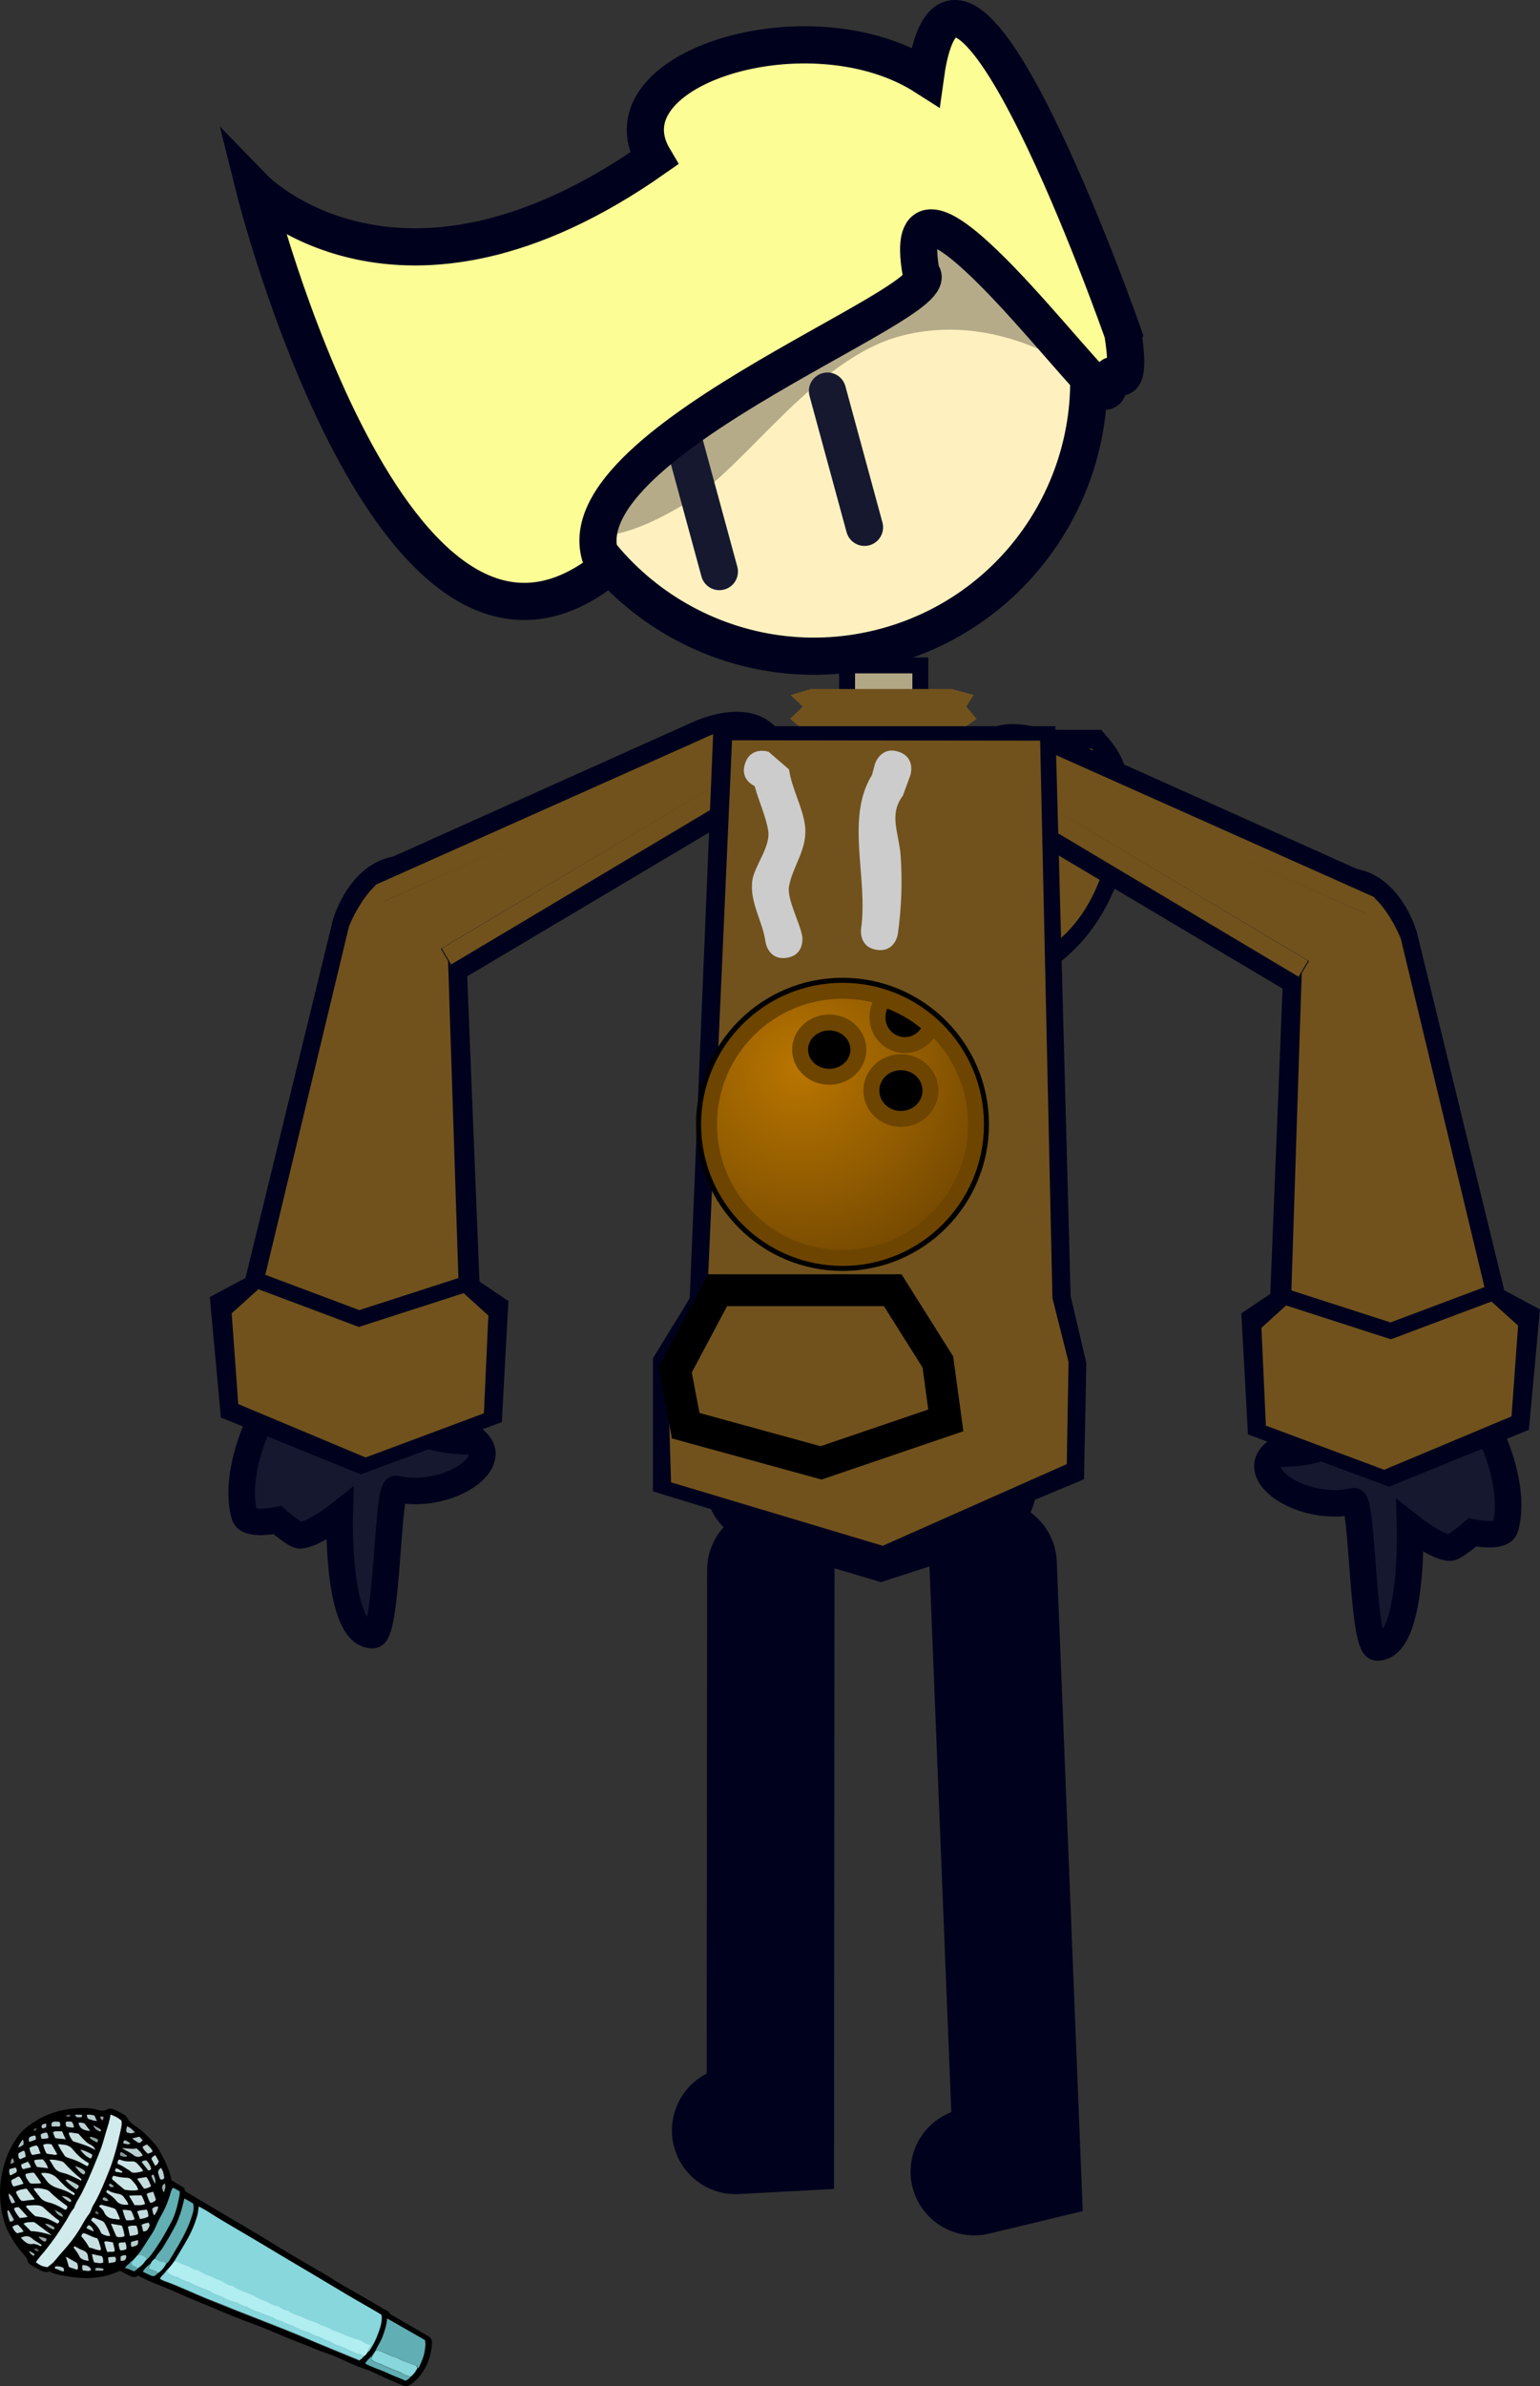 <svg version="1.1" xmlns="http://www.w3.org/2000/svg" xmlns:xlink="http://www.w3.org/1999/xlink" width="145.058" height="224.572" viewBox="0,0,145.058,224.572"><rect x="0" y="0" width="145.058" height="224.572" fill="#333333" stroke="none"/><defs><radialGradient cx="239.853" cy="176.097" r="21.529" gradientUnits="userSpaceOnUse" id="color-1"><stop offset="0" stop-color="#b97500"/><stop offset="1" stop-color="#6d4401"/></radialGradient></defs><g transform="translate(-164.532,-75.512)"><g data-paper-data="{&quot;isPaintingLayer&quot;:true}" fill-rule="nonzero" stroke-linejoin="miter" stroke-miterlimit="10" stroke-dasharray="" stroke-dashoffset="0" style="mix-blend-mode: normal"><g data-paper-data="{&quot;index&quot;:null}" stroke-linecap="butt"><path d="M243.306,151.909c-0.038,-2.129 0.226,-3.566 0.752,-4.525c0.339,-0.619 1.334,-1.317 1.334,-1.317l21.918,0.023c0,0 0.633,0.733 0.94,1.273c0.519,0.913 0.82,2.186 0.851,3.939c0.153,8.652 -5.497,15.801 -12.62,15.968c-7.123,0.167 -13.021,-6.711 -13.175,-15.363z" fill="#3c2222" stroke="none" stroke-width="0"/><path d="M246.334,159.424l21.286,-1.571c0,0 -4.09,8.785 -9.857,9.286c-8.202,0.712 -11.429,-7.714 -11.429,-7.714z" fill-opacity="0.084" fill="#ffffff" stroke="none" stroke-width="0"/><path d="M261.048,166.138c0,0 -8.39,2.96 -14.286,-5.143c-3.397,-4.669 -2.571,-14.571 -2.571,-14.571l10.714,-0.286l6.143,20z" fill-opacity="0.084" fill="#ffffff" stroke="none" stroke-width="0"/><path d="M243.449,151.766c-0.038,-2.129 0.226,-3.566 0.752,-4.525c0.339,-0.619 1.334,-1.317 1.334,-1.317l21.918,0.023c0,0 0.633,0.733 0.94,1.273c0.519,0.913 0.82,2.186 0.851,3.939c0.153,8.652 -5.497,15.801 -12.62,15.968c-7.123,0.167 -13.021,-6.711 -13.175,-15.363z" fill="none" stroke="#00021d" stroke-width="3.5"/><path d="M255.784,166.996c-7.283,0.128 -11.479,-7.651 -12.103,-13.663c-0.441,-4.255 1.873,-7.349 1.873,-7.349h21.841c0,0 1.984,2.874 1.856,6.618c-0.207,6.078 -3.719,14.222 -13.468,14.393z" fill="#71521d" stroke="none" stroke-width="0"/></g><g data-paper-data="{&quot;index&quot;:null}"><path d="M298.575,204.457c4.511,-0.022 9.209,9.872 7.737,14.837c-0.302,1.019 -3.088,0.434 -3.088,0.434c0,0 -1.678,1.442 -2.118,1.434c-1.271,-0.024 -3.752,-1.998 -3.752,-1.998c0,0 0.341,11.49 -3.134,11.386c-1.373,-0.041 -1.34,-13.954 -2.199,-13.757c-4.56,1.046 -9.934,-2.317 -7.501,-4.491c7.296,0.247 7.751,-3.868 7.751,-3.868c0,0 2.096,-3.957 6.305,-3.978z" data-paper-data="{&quot;index&quot;:null}" fill="#161830" stroke="#00021d" stroke-width="2.5" stroke-linecap="butt"/><g><g><g><path d="M295.171,213.467l-11.575,-4.325l-0.134,-9.323l2.268,-1.813l2.263,-35.234c0,0 0.735,-4.178 3.141,-4.132c3.209,0.061 4.718,4.476 4.718,4.476l8.691,34.766l3.023,2.077l-0.836,8.764z" fill="#5c2a2a" stroke="none" stroke-width="0" stroke-linecap="butt"/><path d="M295.24,212.994l-11.648,-3.871l23.319,-9.72l-0.308,8.997z" fill-opacity="0.084" fill="#ffffff" stroke="none" stroke-width="0" stroke-linecap="butt"/><path d="M294.816,213.455l-6.655,-50.159c0,0 -0.785,-3.865 3.117,-4.139c3.501,-0.246 4.102,4.452 4.102,4.452l9.119,33.638l3.524,3.349l-1.211,7.835z" fill-opacity="0.084" fill="#ffffff" stroke="none" stroke-width="0" stroke-linecap="butt"/><path d="M295.34,213.553l-11.575,-4.285l-0.504,-9.257l2.637,-1.772l1.402,-34.9c0,0 0.337,-4.401 3.98,-4.399c3.646,0.002 5.022,4.757 5.022,4.757l8.409,34.422l3.028,1.62l-0.841,9.118z" fill="none" stroke="#00021d" stroke-width="3.5" stroke-linecap="butt"/><path d="M305.347,197.797l-10.382,3.022l-9.688,-2.776" fill="none" stroke="#00021d" stroke-width="1.5" stroke-linecap="round"/><path d="M294.912,213.834l-11.141,-4.154l-0.421,-9.201l2.791,-2.534l1.116,-34.283c0,0 0.708,-4.81 4.319,-4.759c3.015,0.042 4.902,4.954 4.902,4.954l8.117,33.769l2.932,2.641l-0.62,8.542z" fill="#71521d" stroke="none" stroke-width="0" stroke-linecap="butt"/></g><path d="M305.183,197.137l-9.654,3.624l-10.318,-3.328" fill="none" stroke="#00021d" stroke-width="1.5" stroke-linecap="round"/></g><g stroke-linecap="butt"><g><path d="M293.841,159.963c-0.113,0.275 -0.515,1.009 -1.046,1.943c-2.125,0.757 -4.008,2.233 -5.247,4.326c-0.262,0.442 -0.485,0.896 -0.672,1.359l-28.004,-16.553c0,0 -2.766,-3.385 -1.653,-5.004c1.484,-2.16 5.451,-0.178 5.451,-0.178z" fill="#71521d" stroke="none" stroke-width="0"/><path d="" fill-opacity="0.084" fill="#ffffff" stroke="none" stroke-width="0"/><path d="M293.873,159.883c-0.204,0.495 -0.612,1.285 -0.992,1.992c-0.716,0.247 -1.405,0.576 -2.052,0.983l-33.086,-15.235c0,0 -0.213,-1.034 -0.305,-0.996c1.359,-2.529 5.207,0.154 5.207,0.154z" fill="#71521d" stroke="none" stroke-width="0"/><path d="M286.929,167.461l-27.53,-16.356c0,0 -3.748,-1.963 -2.119,-4.453c1.63,-2.491 5.989,-0.48 5.989,-0.48l30.69,13.76" fill="none" stroke="#00021d" stroke-width="3.5"/></g><path d="M287.297,166.68l-27.314,-16.272c0,0 -2.865,-1.655 -2.141,-2.802c1.63,-2.491 4.933,-0.618 4.933,-0.618l30.861,13.761" fill="none" stroke="#71521d" stroke-width="1.75"/></g></g></g><g><path d="M195.307,203.298c4.208,0.021 6.305,3.978 6.305,3.978c0,0 0.455,4.115 7.751,3.868c2.434,2.175 -2.941,5.537 -7.501,4.491c-0.859,-0.197 -0.827,13.716 -2.199,13.757c-3.475,0.104 -3.134,-11.386 -3.134,-11.386c0,0 -2.481,1.974 -3.752,1.998c-0.44,0.008 -2.118,-1.434 -2.118,-1.434c0,0 -2.786,0.585 -3.088,-0.434c-1.473,-4.965 3.225,-14.859 7.737,-14.837z" data-paper-data="{&quot;index&quot;:null}" fill="#161830" stroke="#00021d" stroke-width="2.5" stroke-linecap="butt"/><g><g><g><path d="M187.152,207.564l-0.836,-8.764l3.023,-2.077l8.691,-34.766c0,0 1.509,-4.415 4.718,-4.476c2.406,-0.046 3.141,4.132 3.141,4.132l2.263,35.234l2.268,1.813l-0.134,9.323l-11.575,4.325z" fill="#5c2a2a" stroke="none" stroke-width="0" stroke-linecap="butt"/><path d="M187.28,207.241l-0.308,-8.997l23.319,9.72l-11.648,3.871z" fill-opacity="0.084" fill="#ffffff" stroke="none" stroke-width="0" stroke-linecap="butt"/><path d="M187.07,207.272l-1.211,-7.835l3.524,-3.349l9.119,-33.638c0,0 0.601,-4.698 4.102,-4.452c3.902,0.274 3.117,4.139 3.117,4.139l-6.655,50.159z" fill-opacity="0.084" fill="#ffffff" stroke="none" stroke-width="0" stroke-linecap="butt"/><path d="M186.983,207.696l-0.841,-9.118l3.028,-1.62l8.409,-34.422c0,0 1.376,-4.755 5.022,-4.757c3.643,-0.002 3.98,4.399 3.98,4.399l1.402,34.9l2.637,1.772l-0.504,9.257l-11.575,4.285z" fill="none" stroke="#00021d" stroke-width="3.5" stroke-linecap="butt"/><path d="M208.605,196.884l-9.688,2.776l-10.382,-3.022" fill="none" stroke="#00021d" stroke-width="1.5" stroke-linecap="round"/><path d="M186.975,207.652l-0.62,-8.542l2.932,-2.641l8.117,-33.769c0,0 1.887,-4.912 4.902,-4.954c3.612,-0.051 4.319,4.759 4.319,4.759l1.116,34.283l2.791,2.534l-0.421,9.201l-11.141,4.154z" fill="#71521d" stroke="none" stroke-width="0" stroke-linecap="butt"/></g><path d="M208.671,196.273l-10.318,3.328l-9.654,-3.624" fill="none" stroke="#00021d" stroke-width="1.5" stroke-linecap="round"/></g><g stroke-linecap="butt"><g><path d="M231.213,144.696c0,0 3.967,-1.982 5.451,0.178c1.113,1.619 -1.653,5.004 -1.653,5.004l-28.004,16.553c-0.187,-0.462 -0.41,-0.917 -0.672,-1.359c-1.239,-2.093 -3.121,-3.57 -5.247,-4.326c-0.531,-0.934 -0.933,-1.669 -1.046,-1.943z" fill="#71521d" stroke="none" stroke-width="0"/><path d="" fill-opacity="0.084" fill="#ffffff" stroke="none" stroke-width="0"/><path d="M231.237,145.622c0,0 3.848,-2.683 5.207,-0.154c-0.092,-0.038 -0.305,0.996 -0.305,0.996l-33.086,15.235c-0.647,-0.406 -1.336,-0.735 -2.052,-0.983c-0.38,-0.707 -0.787,-1.497 -0.992,-1.992z" fill="#71521d" stroke="none" stroke-width="0"/><path d="M199.924,158.774l30.69,-13.76c0,0 4.359,-2.011 5.989,0.48c1.629,2.489 -2.119,4.453 -2.119,4.453l-27.53,16.356" fill="none" stroke="#00021d" stroke-width="3.5"/></g><path d="M200.245,159.591l30.861,-13.761c0,0 3.303,-1.873 4.933,0.618c0.724,1.147 -2.141,2.802 -2.141,2.802l-27.314,16.272" fill="none" stroke="#71521d" stroke-width="1.75"/></g></g></g><path d="M237.136,223.27l-0.042,52.562l-3.272,0.176" data-paper-data="{&quot;index&quot;:null}" fill="none" stroke="#00021d" stroke-width="12" stroke-linecap="round"/><path d="M244.322,141.235v-3.1h6.9v3.1z" data-paper-data="{&quot;index&quot;:null}" fill="#b1a785" stroke="#00021d" stroke-width="1.5" stroke-linecap="butt"/><path d="M258.078,222.703l2.25,56.218l-4.027,0.968" data-paper-data="{&quot;index&quot;:null}" fill="none" stroke="#00021d" stroke-width="12" stroke-linecap="round"/><path d="M240.93,144.81l-1.981,-1.642l1.19,-1.164l-1.15,-1.081l1.941,-0.569h13.245l2.076,0.559l-0.696,1.093l0.971,1.162l-2.352,1.642z" data-paper-data="{&quot;index&quot;:null}" fill="#71521d" stroke="none" stroke-width="0" stroke-linecap="butt"/><g data-paper-data="{&quot;index&quot;:null}" stroke-linecap="butt"><path d="M248.028,136.45c-13.789,3.753 -28.009,-4.382 -31.762,-18.171c-3.753,-13.789 4.382,-28.009 18.171,-31.762c13.789,-3.753 28.009,4.382 31.762,18.171c3.753,13.789 -4.382,28.009 -18.171,31.762z" fill="#fff1bf" stroke="none" stroke-width="0"/><path d="M267.541,111.401c0,0 -8.251,-6.9 -18.19,-4.26c-8.082,2.147 -14.515,12.237 -20.044,15.63c-7.368,4.521 -9.711,2.864 -9.711,2.864l-0.275,-1.554c0,0 -2.279,-1.482 -3.286,-7.128c-1.661,-9.312 2.335,-25.668 16.66,-29.676c30.787,-8.614 34.845,24.124 34.845,24.124z" fill-opacity="0.29" fill="#000000" stroke="none" stroke-width="0"/><path d="M248.002,136.354c-13.789,3.753 -28.009,-4.382 -31.762,-18.171c-3.753,-13.789 4.382,-28.009 18.171,-31.762c13.789,-3.753 28.009,4.382 31.762,18.171c3.753,13.789 -4.382,28.009 -18.171,31.762z" fill="none" stroke="#00021d" stroke-width="3.5"/></g><g data-paper-data="{&quot;index&quot;:null}" fill="none" stroke="#161830" stroke-width="3.5" stroke-linecap="round"><path d="M242.474,112.32l3.489,12.819"/><path d="M228.803,116.485l3.489,12.819"/></g><g data-paper-data="{&quot;index&quot;:null}"><path d="M256.165,215.311l-8.73,2.816l-10.498,-3.118" fill="none" stroke="#00021d" stroke-width="12" stroke-linecap="round"/><path d="M247.519,220.792l-20.03,-6.19v-10.832l3.446,-5.674l2.187,-52.964l29.155,-0.167l1.065,52.612l1.757,6.463l-0.052,9.53z" fill="#5c2a2a" stroke="none" stroke-width="0" stroke-linecap="butt"/><path d="M247.497,163.101l0.485,-2.18l-0.969,-6.783l1.696,-6.783" fill="none" stroke="#c2c2c2" stroke-width="3.5" stroke-linecap="round"/><path d="M236.441,147.752l1.696,6.783l-0.969,6.783l0.485,2.18" data-paper-data="{&quot;index&quot;:null}" fill="none" stroke="#c2c2c2" stroke-width="3.5" stroke-linecap="round"/><path d="M227.731,213.932l-0.221,-8.803l3.017,-6.969l2.611,-51.818l24.391,-0.727l-20.107,71.709z" fill-opacity="0.084" fill="#ffffff" stroke="none" stroke-width="0" stroke-linecap="butt"/><path d="M247.596,220.473l-19.865,-6.783l-0.051,-9.942l3.104,-5.814l-0.146,-13.315l34.923,19.965l-0.298,9.106z" fill-opacity="0.084" fill="#ffffff" stroke="none" stroke-width="0" stroke-linecap="butt"/><path d="M247.812,220.705l-20.03,-6.131v-10.729l3.446,-5.62l2.187,-52.621h28.822l1.398,52.108l1.472,6.258l-0.195,9.582z" fill="none" stroke="#00021d" stroke-width="3.5" stroke-linecap="butt"/><g stroke-linecap="butt"><path d="M241.024,213.893l-13.153,-4.567l0.198,-5.834l3.753,-7.084l16.737,0.123l4.533,7.997v4.798z" fill="#694646" stroke="none" stroke-width="0"/><path d="M240.205,213.676l-12.006,-4.444l-0.2,-6.674l25.221,7.474z" fill-opacity="0.148" fill="#ffffff" stroke="none" stroke-width="0"/><path d="M240.54,213.862l-12.785,-4.475l0.697,-3.875h24.175l0.349,4.306z" fill-opacity="0.084" fill="#ffffff" stroke="none" stroke-width="0"/><path d="M232.392,210.993l-3.334,-0.779l-1.054,-6.029l4.098,-6.971l5.773,-0.222z" fill-opacity="0.084" fill="#ffffff" stroke="none" stroke-width="0"/><path d="M240.898,213.371l-12.753,-3.967l0.198,-5.834l3.753,-7.084l16.737,0.123l4.533,7.997v4.798z" fill="none" stroke="#00021d" stroke-width="3.5"/></g><path d="M247.679,220.988l-19.936,-5.971l-0.324,-10.426l3.691,-6.175l2.376,-53.234l29.021,0.036l1.155,52.45l1.518,6.017l-0.165,9.615z" fill="#71521d" stroke="none" stroke-width="0" stroke-linecap="butt"/></g><path d="M253.621,209.186l-11.75,4l-12.75,-3.5l-1,-5.25l4,-7.5h16.5l4.25,6.75z" data-paper-data="{&quot;index&quot;:null}" fill="none" stroke="#000000" stroke-width="3" stroke-linecap="round"/><path d="M249.174,146.261c1.66,0.553 1.107,2.214 1.107,2.214l-0.704,1.917c-1.358,1.802 -0.364,3.512 -0.21,5.655c0.173,2.424 0.074,4.974 -0.263,7.372c0,0 -0.247,1.732 -1.98,1.485c-1.732,-0.247 -1.485,-1.98 -1.485,-1.98c0.688,-4.725 -1.499,-10.405 1.026,-14.473l0.296,-1.083c0,0 0.553,-1.66 2.214,-1.107z" data-paper-data="{&quot;index&quot;:null}" fill="#cccccc" stroke="none" stroke-width="0.5" stroke-linecap="butt"/><path d="M234.711,147.368c0.553,-1.66 2.214,-1.107 2.214,-1.107l1.929,1.663c0.252,1.799 1.286,3.556 1.502,5.268c0.279,2.209 -1.127,3.747 -1.5,5.709c-0.233,1.225 1.055,3.494 1.248,4.773c0,0 0.247,1.732 -1.485,1.98c-1.732,0.247 -1.98,-1.485 -1.98,-1.485c-0.259,-1.952 -1.492,-3.694 -1.252,-5.727c0.167,-1.421 1.768,-3.231 1.5,-4.791c-0.237,-1.379 -0.885,-2.732 -1.27,-4.156c-0.424,-0.212 -1.337,-0.833 -0.905,-2.127z" data-paper-data="{&quot;index&quot;:null}" fill="#cccccc" stroke="none" stroke-width="0.5" stroke-linecap="butt"/><path d="M243.891,194.373c-7.204,0 -13.045,-5.84 -13.045,-13.045c0,-7.204 5.84,-13.045 13.045,-13.045c7.204,0 13.045,5.84 13.045,13.045c0,7.204 -5.84,13.045 -13.045,13.045z" data-paper-data="{&quot;index&quot;:null}" fill="#000000" stroke="#000000" stroke-width="1.5" stroke-linecap="butt"/><path d="M256.464,181.328c0,6.944 -5.629,12.572 -12.572,12.572c-6.944,0 -12.572,-5.629 -12.572,-12.572c0,-6.944 5.629,-12.572 12.572,-12.572c6.944,0 12.572,5.629 12.572,12.572z" data-paper-data="{&quot;index&quot;:null}" fill="url(#color-1)" stroke="#6d4500" stroke-width="1.5" stroke-linecap="butt"/><path d="M247.185,171.274c0,-0.578 0.189,-1.207 0.509,-1.638c0.135,-0.181 1.4,0.326 2.516,0.98c1.084,0.635 2.021,1.461 1.998,1.522c-0.369,0.983 -1.317,1.73 -2.429,1.73c-1.432,0 -2.594,-1.161 -2.594,-2.594z" data-paper-data="{&quot;index&quot;:null}" fill="#000000" stroke="#6d4500" stroke-width="1.5" stroke-linecap="butt"/><path d="M242.642,171.739c1.517,0 2.746,1.144 2.746,2.555c0,1.411 -1.229,2.555 -2.746,2.555c-1.517,0 -2.746,-1.144 -2.746,-2.555c0,-1.411 1.229,-2.555 2.746,-2.555z" data-paper-data="{&quot;index&quot;:null}" fill="#000000" stroke="#6d4500" stroke-width="1.5" stroke-linecap="butt"/><path d="M249.393,175.477c1.538,0 2.784,1.195 2.784,2.67c0,1.474 -1.247,2.67 -2.784,2.67c-1.538,0 -2.784,-1.195 -2.784,-2.67c0,-1.474 1.247,-2.67 2.784,-2.67z" data-paper-data="{&quot;index&quot;:null}" fill="#000000" stroke="#6d4500" stroke-width="1.5" stroke-linecap="butt"/><path d="M270.288,106.847c0,0 0.881,4.85 -0.496,4.08c-1.333,-0.745 -0.186,2.592 -1.928,0.943c-3.628,-3.434 -18.862,-23.542 -16.567,-10.64c3.24,2.649 -36.366,16.733 -29.678,27.806c-20.161,16.033 -33.111,-35.746 -33.111,-35.746c0,0 13.596,14.001 37.624,-2.855c-5.062,-8.509 14.736,-14.633 25.562,-7.702c2.869,-20.731 18.595,24.112 18.595,24.112z" data-paper-data="{&quot;index&quot;:null}" fill="#fdfd96" stroke="#00021d" stroke-width="3.5" stroke-linecap="butt"/><g stroke="none" stroke-width="1" stroke-linecap="butt"><path d="M171.916,276.305c0.252,0.281 0.504,0.562 0.788,0.835c0.255,0.228 0.681,0.251 0.815,0.74c-0.705,-0.402 -1.41,-0.613 -2.115,-0.823c-0.169,-0.234 -0.347,-0.5 -0.415,-0.814c0.065,-0.018 0.098,-0.027 0.13,-0.036c0.267,0.015 0.521,0.05 0.797,0.097z" fill="#c6dede"/><path d="M169.39,277.309c0.175,0.32 0.361,0.619 0.536,0.939c-0.157,0.13 -0.323,0.036 -0.483,0.027c-0.16,-0.009 -0.329,-0.05 -0.509,-0.071c-0.19,-0.246 -0.237,-0.548 -0.35,-0.832c0.275,-0.145 0.53,-0.11 0.805,-0.062z" fill="#c8e0e1"/><path d="M165.791,281.302c-0.118,-0.178 -0.184,-0.352 -0.196,-0.524c0.074,-0.178 0.246,-0.19 0.367,-0.258c0.121,-0.068 0.213,-0.181 0.394,-0.16c0.184,0.16 0.287,0.412 0.433,0.687c-0.163,0.044 -0.326,0.089 -0.468,0.145c-0.184,0.033 -0.367,0.065 -0.53,0.11z" fill="#c5ddde"/><path d="M167.142,284.135c-0.11,0.047 -0.175,0.065 -0.24,0.083c-0.151,0.024 -0.323,0.036 -0.506,0.068c-0.207,-0.311 -0.45,-0.56 -0.548,-0.918c0.124,-0.121 0.264,-0.124 0.456,-0.124c0.264,0.261 0.557,0.565 0.838,0.891z" fill="#c7dfe0"/><path d="M170.388,276.092c0.124,0.264 0.219,0.483 0.332,0.767c-0.341,-0.03 -0.66,-0.047 -0.989,-0.097c-0.107,-0.198 -0.193,-0.385 -0.234,-0.601c0.305,-0.101 0.571,-0.086 0.891,-0.068z" fill="#c2dada"/><path d="M168.369,278.183c-0.314,0.068 -0.551,0.098 -0.799,0.148c-0.172,-0.181 -0.222,-0.429 -0.273,-0.678c0.21,-0.127 0.429,-0.222 0.708,-0.228c0.213,0.204 0.199,0.471 0.364,0.758z" fill="#c6dedf"/><path d="M166.224,284.876c0.181,0.213 0.418,0.376 0.518,0.681c-0.216,0.042 -0.412,0.095 -0.607,0.148c-0.249,-0.142 -0.397,-0.364 -0.468,-0.625c0.157,-0.13 0.32,-0.175 0.557,-0.204z" fill="#c3dadb"/><path d="M172.493,275.342c0.19,0.246 0.358,0.48 0.548,0.725c-0.554,-0.041 -1.007,-0.163 -1.123,-0.778c0.175,-0.065 0.352,0.009 0.574,0.053z" fill="#bbd2d3"/><path d="M176.959,276.765c0.249,-0.05 0.456,-0.125 0.705,-0.175c0.092,0.08 0.201,0.225 0.323,0.349c-0.317,0.314 -0.337,0.302 -0.595,0.128c-0.145,-0.083 -0.278,-0.186 -0.432,-0.302z" fill="#b5cbcc"/><path d="M166.24,278.204c0.181,-0.172 0.355,-0.237 0.53,-0.302c0.151,0.169 0.139,0.382 0.181,0.598c-0.187,0.086 -0.361,0.151 -0.548,0.237c-0.175,-0.127 -0.11,-0.338 -0.163,-0.533z" fill="#c0d7d8"/><path d="M170.177,275.642c-0.258,0.018 -0.524,0.003 -0.782,0.021c-0.056,-0.142 -0.039,-0.269 0.032,-0.394c0.112,-0.101 0.24,-0.083 0.379,-0.086c0.107,0.006 0.213,0.012 0.32,0.018c0.089,0.133 0.124,0.264 0.05,0.441z" fill="#b6cccc"/><path d="M171.294,275.18c0.118,0.178 0.196,0.332 0.216,0.536c-0.249,0.05 -0.48,-0.026 -0.681,-0.059c-0.142,-0.136 -0.113,-0.284 -0.116,-0.423c0.056,-0.05 0.08,-0.092 0.101,-0.08c0.16,0.009 0.32,0.018 0.48,0.026z" fill="#b7cdce"/><path d="M173.704,275.099c-0.323,0.036 -0.509,-0.071 -0.72,-0.136c-0.243,-0.056 -0.255,-0.228 -0.276,-0.432c0.249,-0.05 0.459,0.015 0.672,0.026c0.184,0.16 0.127,0.403 0.323,0.542z" fill="#b6cccc"/><path d="M165.997,279.496c0.11,0.145 0.136,0.243 0.119,0.37c-0.05,0.136 -0.181,0.172 -0.302,0.24c-0.11,0.047 -0.213,0.181 -0.37,0.119c-0.065,-0.175 -0.098,-0.358 -0.033,-0.569c0.207,-0.074 0.391,-0.107 0.586,-0.16z" fill="#bbd2d3"/><path d="M177.258,276.193c-0.37,0.119 -0.37,0.119 -0.782,0.021c-0.107,-0.198 -0.033,-0.376 0.012,-0.598c0.326,0.104 0.536,0.361 0.77,0.577z" fill="#adc2c3"/><path d="M168.949,276.205c0.086,0.187 0.142,0.329 0.163,0.533c-0.198,0.107 -0.42,0.062 -0.657,0.092c-0.039,-0.077 -0.056,-0.142 -0.074,-0.207c-0.018,-0.065 -0.003,-0.139 -0.009,-0.225c0.169,-0.151 0.352,-0.184 0.577,-0.193z" fill="#bbd1d2"/><path d="M165.347,283.523c0.187,0.299 0.341,0.607 0.507,0.894c-0.104,0.133 -0.213,0.181 -0.406,0.181c-0.11,-0.338 -0.219,-0.675 -0.231,-1.039c0.065,-0.018 0.098,-0.027 0.13,-0.036z" fill="#acc1c2"/><path d="M167.832,276.475c0.101,0.112 0.104,0.252 0.095,0.412c-0.207,0.074 -0.415,0.148 -0.622,0.222c-0.118,-0.178 -0.068,-0.314 0.015,-0.459c0.133,-0.089 0.329,-0.142 0.512,-0.175z" fill="#b7cdcd"/><path d="M165.966,282.777c-0.133,0.089 -0.231,0.116 -0.358,0.098c-0.124,-0.264 -0.27,-0.539 -0.27,-0.924c0.364,0.181 0.465,0.485 0.628,0.826z" fill="#b2c8c9"/><path d="M173.687,277.151c-0.281,-0.133 -0.509,-0.263 -0.723,-0.468c0.038,-0.116 0.124,-0.121 0.187,-0.086c0.157,0.062 0.326,0.104 0.483,0.166c0.166,0.095 0.16,0.201 0.053,0.388z" fill="#91a3a3"/><path d="M166.77,277.325c-0.169,0.151 -0.323,0.228 -0.53,0.302c0.071,-0.317 0.263,-0.509 0.405,-0.758c0.05,0.056 0.092,0.08 0.101,0.112c0.015,0.118 0.009,0.225 0.024,0.343z" fill="#a9bebf"/><path d="M173.286,275.493c0.311,0.178 0.518,0.296 0.726,0.414c0.041,0.024 0.059,0.089 0.024,0.151c-0.012,0.021 -0.056,0.05 -0.089,0.059c-0.272,-0.101 -0.5,-0.231 -0.661,-0.625z" fill="#94a5a6"/><path d="M176.142,277.233c-0.012,-0.172 0.003,-0.246 0.145,-0.302c0.178,0.074 0.376,0.16 0.548,0.34c-0.264,0.124 -0.471,0.006 -0.693,-0.038z" fill="#abbfc0"/><path d="M172.271,274.528c-0.018,0.127 -0.021,0.181 -0.044,0.222c-0.42,0.062 -0.42,0.062 -0.675,-0.166c0.243,-0.136 0.45,-0.018 0.72,-0.056z" fill="#acc0c1"/><path d="M168.857,275.74c-0.142,0.056 -0.24,0.083 -0.367,0.065c-0.059,-0.089 -0.065,-0.175 -0.027,-0.29c0.092,-0.113 0.243,-0.136 0.394,-0.16c0.101,0.112 0.05,0.249 0,0.385z" fill="#aec2c3"/><path d="M165.716,278.593c0.222,0.429 0.231,0.462 -0.213,0.566c0.053,-0.19 0.032,-0.394 0.213,-0.566z" fill="#869696"/><path d="M173.95,274.717c0.367,-0.065 0.397,-0.021 0.27,0.346c-0.169,-0.041 -0.225,-0.184 -0.27,-0.346z" fill="#8b9b9c"/><path d="M167.252,287.36c0.243,0.056 0.397,0.172 0.551,0.287c-0.009,0.16 -0.086,0.198 -0.169,0.151c-0.166,-0.095 -0.32,-0.21 -0.382,-0.438z" fill="#9aacad"/><path d="M170.704,274.623c0.175,-0.065 0.308,-0.154 0.462,-0.039c0.021,0.012 0.03,0.044 0.018,0.065c-0.148,0.163 -0.296,0.133 -0.48,-0.026z" fill="#5f6a6b"/><path d="M167.684,276.06c0.021,-0.181 0.101,-0.272 0.314,-0.261c-0.012,0.213 -0.121,0.261 -0.314,0.261z" fill="#4a5354"/><g><path d="M177.508,289.669c-0.192,0.193 -0.394,0.16 -0.625,0.083c-0.355,-0.148 -0.675,-0.358 -1.019,-0.527c-0.098,0.027 -0.195,0.053 -0.272,0.092c-1.688,0.741 -3.417,0.688 -5.173,0.345c-0.37,-0.074 -0.752,-0.127 -1.084,-0.317c-0.062,-0.036 -0.157,-0.062 -0.222,-0.044c-0.358,0.098 -0.628,-0.056 -0.93,-0.201c-0.261,-0.121 -0.498,-0.284 -0.746,-0.426c-0.145,-0.083 -0.267,-0.207 -0.299,-0.391c-0.033,-0.184 -0.163,-0.34 -0.273,-0.486c-0.717,-0.767 -1.289,-1.643 -1.727,-2.608c-0.237,-0.548 -0.356,-1.11 -0.462,-1.694c-0.311,-1.717 -0.102,-3.385 0.49,-4.999c0.275,-0.723 0.666,-1.407 1.139,-2.044c0.358,-0.483 0.838,-0.841 1.326,-1.167c1.554,-1.037 3.298,-1.443 5.155,-1.373c0.352,0.009 0.711,0.103 1.069,0.198c0.243,0.056 0.477,0.08 0.72,-0.056c0.21,-0.127 0.444,-0.104 0.675,-0.027c0.355,0.148 0.687,0.337 1.019,0.527c0.104,0.059 0.163,0.148 0.222,0.237c0.184,0.352 0.459,0.592 0.779,0.802c0.693,0.423 1.226,1.03 1.771,1.616c0.201,0.225 0.391,0.471 0.536,0.746c0.486,0.882 0.918,1.762 1.12,2.756c0.311,0.178 0.631,0.388 0.963,0.577c0.124,0.071 0.27,0.154 0.281,0.326c0.024,0.151 0.16,0.201 0.284,0.272c0.817,0.494 1.647,0.968 2.464,1.462c1.833,1.074 3.687,2.16 5.497,3.276c1.768,1.092 3.572,2.122 5.364,3.173c0.29,0.166 0.536,0.361 0.826,0.527c1.41,0.805 2.82,1.61 4.217,2.436c0.249,0.142 0.521,0.243 0.678,0.497c0.059,0.089 0.175,0.127 0.278,0.186c1.037,0.592 2.082,1.216 3.119,1.808c0.041,0.024 0.104,0.059 0.145,0.083c0.344,0.169 0.427,0.408 0.406,0.782c-0.08,1.247 -0.535,2.334 -1.367,3.261c-0.216,0.234 -0.474,0.444 -0.761,0.61c-0.21,0.127 -0.423,0.116 -0.643,0.018c-0.657,-0.293 -1.327,-0.565 -2.005,-0.87c-0.48,-0.219 -0.957,-0.491 -1.472,-0.648c-1.125,-0.34 -2.129,-0.941 -3.219,-1.343c-0.607,-0.237 -1.217,-0.42 -1.812,-0.678c-0.637,-0.281 -1.276,-0.509 -1.904,-0.757c-1.14,-0.459 -2.277,-0.971 -3.429,-1.408c-1.531,-0.544 -3.015,-1.172 -4.499,-1.799c-0.512,-0.21 -1.025,-0.42 -1.537,-0.63c-0.794,-0.343 -1.608,-0.698 -2.402,-1.042c-0.438,-0.195 -0.88,-0.337 -1.318,-0.533c-0.471,-0.186 -0.865,-0.411 -1.345,-0.63zM177.513,288.985c0.266,-0.178 0.491,-0.379 0.666,-0.637c0.494,-0.432 0.855,-0.969 1.217,-1.505c0.465,-0.669 0.858,-1.407 1.24,-2.124c0.441,-0.82 0.639,-1.697 0.828,-2.606c0.006,-0.107 0.012,-0.213 0.021,-0.373c-0.166,-0.095 -0.332,-0.189 -0.498,-0.284c-0.041,-0.024 -0.095,-0.027 -0.169,-0.041c-0.083,0.145 -0.145,0.302 -0.186,0.471c-0.08,0.284 -0.189,0.524 -0.269,0.808c-0.231,0.693 -0.66,1.3 -0.953,1.958c-0.169,0.344 -0.296,0.711 -0.506,1.031c-0.477,0.69 -0.849,1.439 -1.409,2.082c-0.148,0.163 -0.308,0.347 -0.456,0.509c-0.172,0.012 -0.225,0.201 -0.326,0.281c-0.133,0.089 -0.266,0.178 -0.376,0.418c0.352,0.009 0.586,0.225 0.882,0.284c0.08,-0.092 0.252,-0.104 0.293,-0.273zM178.692,288.559c-0.459,0.37 -0.551,0.483 -0.663,0.776c0.261,0.121 0.5,0.231 0.761,0.352c0.145,0.083 0.296,0.059 0.429,-0.03c0.089,-0.059 0.148,-0.163 0.237,-0.222c0.323,-0.228 0.586,-0.545 0.755,-0.889c0.187,-0.086 0.281,-0.252 0.376,-0.418c0.553,-0.921 1.116,-1.81 1.566,-2.79c0.195,-0.438 0.37,-0.888 0.512,-1.33c0.095,-0.358 0.201,-0.737 0.094,-1.128c-0.27,-0.154 -0.539,-0.308 -0.809,-0.462c-0.053,0.19 -0.095,0.358 -0.124,0.506c-0.166,0.675 -0.373,1.327 -0.663,1.931c-0.364,0.782 -0.832,1.505 -1.279,2.239c-0.201,0.352 -0.515,0.613 -0.696,0.977c-0.252,0.104 -0.391,0.299 -0.497,0.486zM203.234,299.164c0.29,-0.219 0.477,-0.498 0.622,-0.8c0.033,-0.009 0.077,-0.039 0.089,-0.059c0.263,-0.509 0.485,-1.042 0.559,-1.605c0.05,-0.329 0.121,-0.646 0.012,-0.983c-1.161,-0.663 -2.322,-1.326 -3.545,-2.024c-0.056,0.628 -0.237,1.185 -0.438,1.729c-0.166,0.483 -0.465,0.862 -0.672,1.321c-0.095,0.166 -0.198,0.299 -0.293,0.465c-0.246,0.19 -0.462,0.424 -0.66,0.723c0.622,0.355 1.297,0.521 1.901,0.811c0.637,0.281 1.285,0.541 1.901,0.811c0.252,-0.104 0.388,-0.246 0.524,-0.388zM198.771,297.303c0.187,-0.086 0.302,-0.24 0.397,-0.406c0.178,-0.118 0.263,-0.317 0.391,-0.492c0.352,-0.569 0.601,-1.196 0.796,-1.827c0.106,-0.379 0.172,-0.782 0.13,-1.19c-0.083,-0.047 -0.154,-0.115 -0.237,-0.163c-1.016,-0.58 -2.011,-1.148 -3.015,-1.749c-1.066,-0.636 -2.112,-1.261 -3.178,-1.897c-1.564,-0.92 -3.095,-1.85 -4.659,-2.77c-1.739,-1.048 -3.492,-2.021 -5.207,-3.111c-0.278,-0.186 -0.601,-0.343 -0.912,-0.521c-0.047,0.275 -0.041,0.554 -0.13,0.805c-0.228,0.832 -0.592,1.614 -0.997,2.372c-0.379,0.663 -0.778,1.315 -1.178,1.967c-0.195,0.246 -0.358,0.483 -0.554,0.729c-0.219,0.095 -0.284,0.305 -0.42,0.447c-0.148,0.163 -0.326,0.281 -0.423,0.501c0.184,0.16 0.373,0.213 0.53,0.275c1.353,0.47 2.633,1.118 3.951,1.651c0.847,0.346 1.694,0.692 2.553,1.018c1.14,0.459 2.271,0.885 3.391,1.331c0.921,0.361 1.842,0.722 2.751,1.104c0.983,0.396 1.934,0.802 2.905,1.219c0.888,0.37 1.798,0.752 2.719,1.113c0.127,-0.175 0.323,-0.228 0.397,-0.406zM174.944,274.515c-0.074,0.563 -0.24,1.045 -0.384,1.54c-0.157,0.515 -0.281,1.022 -0.459,1.525c-0.166,0.483 -0.385,0.962 -0.571,1.433c-0.198,0.492 -0.396,0.983 -0.627,1.484c-0.207,0.459 -0.447,0.927 -0.654,1.386c-0.24,0.468 -0.562,0.889 -0.719,1.404c-0.373,0.364 -0.551,0.868 -0.82,1.291c-0.302,0.432 -0.574,0.909 -0.876,1.342c-0.29,0.412 -0.613,0.832 -0.923,1.232c-0.323,0.421 -0.716,0.773 -0.977,1.229c0.474,0.326 0.619,0.408 1.087,0.456c0.246,-0.19 0.491,-0.379 0.719,-0.634c0.263,-0.317 0.527,-0.634 0.823,-0.96c0.548,-0.622 1.063,-1.235 1.477,-1.961c0.284,-0.498 0.547,-1.007 0.915,-1.457c0.08,-0.092 0.151,-0.216 0.181,-0.364c0.08,-0.284 0.254,-0.542 0.397,-0.791c0.521,-0.912 0.917,-1.895 1.281,-2.87c0.509,-1.276 0.849,-2.594 1.127,-3.948c0.068,-0.264 0.136,-0.527 0.044,-0.8c-0.287,-0.219 -0.61,-0.376 -1.04,-0.539zM167.695,281.482c0.175,0.32 0.397,0.557 0.607,0.814c0.169,0.234 0.406,0.397 0.702,0.456c0.548,0.148 1.081,0.37 1.567,0.675c0.041,0.024 0.116,0.038 0.136,0.05c0.121,-0.068 0.169,-0.151 0.166,-0.29c-0.009,-0.033 -0.039,-0.077 -0.059,-0.089c-0.566,-0.406 -1.108,-0.852 -1.626,-1.341c-0.071,-0.068 -0.184,-0.16 -0.29,-0.166c-0.379,-0.106 -0.758,-0.213 -1.202,-0.109zM170.115,284.513c-0.524,-0.382 -1.004,-0.793 -1.451,-1.214c-0.142,-0.136 -0.299,-0.198 -0.5,-0.231c-0.308,-0.038 -0.598,-0.012 -0.909,0.003c-0.107,-0.006 -0.234,-0.024 -0.264,0.124c0.293,0.305 0.554,0.619 0.871,0.882c1.072,0.145 1.072,0.145 2.079,0.692c0.098,-0.027 0.166,-0.098 0.175,-0.258zM175.08,280.585c0.326,0.296 0.663,0.571 1.001,0.847c0.071,0.068 0.142,0.136 0.237,0.163c0.415,0.044 0.817,0.109 1.229,0.014c-0.107,-0.391 -0.382,-0.631 -0.601,-0.921c-0.11,-0.145 -0.246,-0.195 -0.426,-0.216c-0.426,-0.024 -0.829,-0.089 -1.241,-0.186c-0.021,-0.012 -0.065,0.018 -0.13,0.036c-0.015,0.074 -0.041,0.169 -0.068,0.264zM170,277.3c0.178,0.459 0.418,0.761 0.646,1.084c0.101,0.112 0.216,0.151 0.332,0.189c0.569,0.16 1.102,0.382 1.608,0.698c0.062,0.036 0.136,0.05 0.198,0.086c0.151,-0.216 0.154,-0.27 -0.012,-0.364c-0.539,-0.308 -0.998,-0.707 -1.357,-1.187c-0.219,-0.29 -0.48,-0.411 -0.809,-0.462c-0.192,0 -0.352,-0.009 -0.607,-0.044zM171.533,282.079c0.059,-0.104 -0.012,-0.172 -0.095,-0.219c-0.58,-0.331 -1.046,-0.817 -1.511,-1.302c-0.385,-0.385 -0.909,-0.574 -1.543,-0.524c0.104,0.252 0.299,0.391 0.427,0.601c0.276,0.432 0.669,0.657 1.131,0.811c0.503,0.178 1.019,0.334 1.451,0.636c0.074,0.015 0.107,0.006 0.139,-0.003zM169.192,278.763c0.178,0.266 0.284,0.465 0.403,0.642c0.187,0.299 0.424,0.462 0.761,0.545c0.465,0.101 0.903,0.296 1.33,0.512c0.157,0.062 0.323,0.157 0.468,0.24c0.08,-0.092 0.03,-0.148 -0.012,-0.172c-0.542,-0.447 -1.072,-0.915 -1.534,-1.453c-0.092,-0.08 -0.163,-0.148 -0.278,-0.186c-0.349,-0.062 -0.687,-0.145 -1.137,-0.127zM175.618,279.161c0.441,0.142 0.779,0.417 1.128,0.672c0.104,0.059 0.151,0.169 0.278,0.186c0.201,0.033 0.675,-0.027 0.992,-0.148c-0.124,-0.264 -0.35,-0.447 -0.53,-0.66c-0.151,-0.169 -0.329,-0.243 -0.554,-0.234c-0.385,0 -0.746,-0.041 -1.113,-0.168c-0.021,-0.012 -0.086,0.006 -0.118,0.015c-0.068,0.071 -0.115,0.154 -0.083,0.338zM172.938,287.032c0.361,0.041 0.702,0.263 1.078,0.231c0.062,-0.157 -0.006,-0.278 -0.042,-0.409c-0.083,-0.24 -0.113,-0.477 -0.282,-0.711c-0.444,-0.089 -0.835,-0.367 -1.288,-0.488c-0.121,0.068 -0.181,0.172 -0.198,0.299c0.281,0.326 0.518,0.681 0.732,1.078zM173.857,283.159c0.184,0.16 0.367,0.32 0.453,0.506c0.21,0.45 0.575,0.631 1.022,0.666c0.16,0.009 0.284,0.08 0.48,0.026c-0.089,-0.326 -0.234,-0.601 -0.379,-0.876c-0.039,-0.077 -0.121,-0.124 -0.237,-0.163c-0.358,-0.095 -0.684,-0.198 -1.042,-0.293c-0.062,-0.036 -0.169,-0.041 -0.296,0.133zM173.112,284.465c0.409,0.343 0.752,0.705 0.93,1.163c0.027,0.098 0.121,0.124 0.204,0.172c0.198,0.086 0.409,0.151 0.666,0.133c-0.125,-0.456 -0.308,-0.808 -0.513,-1.172c-0.068,-0.121 -0.16,-0.201 -0.296,-0.252c-0.252,-0.089 -0.492,-0.198 -0.743,-0.287c-0.021,-0.012 -0.086,0.006 -0.118,0.015c-0.036,0.062 -0.071,0.124 -0.13,0.228zM171.916,276.305c-0.255,-0.035 -0.53,-0.083 -0.785,-0.118c-0.033,0.009 -0.065,0.018 -0.13,0.036c0.056,0.335 0.234,0.601 0.415,0.814c0.726,0.222 1.41,0.42 2.115,0.823c-0.166,-0.48 -0.581,-0.524 -0.815,-0.74c-0.296,-0.252 -0.548,-0.533 -0.8,-0.814zM167.031,281.488c-0.367,0.065 -0.711,0.089 -1.021,0.296c0.098,0.166 0.142,0.329 0.231,0.462c0.089,0.133 0.166,0.287 0.311,0.37c0.222,0.044 0.429,-0.03 0.634,-0.051c0.204,-0.021 0.406,0.012 0.604,-0.095c-0.249,-0.335 -0.489,-0.636 -0.758,-0.983zM169.399,285.864c-0.575,-0.438 -1.057,-0.796 -1.54,-1.154c-0.041,-0.024 -0.092,-0.08 -0.157,-0.062c-0.311,0.015 -0.64,-0.035 -0.939,0.151c0.243,0.249 0.465,0.485 0.699,0.702c0.631,0.003 1.232,0.154 1.937,0.364zM176.614,283.001c-0.039,-0.269 -0.222,-0.429 -0.341,-0.607c-0.127,-0.21 -0.29,-0.358 -0.566,-0.406c-0.37,-0.074 -0.74,-0.148 -1.048,-0.379c-0.124,0.121 -0.151,0.216 -0.027,0.287c0.299,0.198 0.619,0.408 0.817,0.687c0.299,0.391 0.705,0.402 1.164,0.417zM174.986,284.793c0.199,0.471 0.338,0.853 0.489,1.214c0.145,0.083 0.264,0.068 0.37,0.074c0.118,-0.015 0.267,0.015 0.391,-0.107c-0.036,-0.323 -0.125,-0.648 -0.246,-0.965c-0.305,-0.092 -0.601,-0.151 -1.004,-0.216zM177.861,282.118c-0.418,0.009 -0.782,0.021 -1.167,0.021c0.187,0.299 0.353,0.586 0.518,0.873c0.352,0.009 0.66,0.047 0.989,-0.095c-0.08,-0.293 -0.216,-0.536 -0.341,-0.799zM166.936,280.114c-0.018,0.32 0.216,0.536 0.353,0.779c0.039,0.077 0.154,0.115 0.24,0.109c0.278,-0.006 0.524,-0.003 0.782,-0.021c0.021,0.012 0.044,-0.03 0.068,-0.071c-0.207,-0.311 -0.447,-0.613 -0.655,-0.924c-0.267,-0.015 -0.527,0.056 -0.788,0.128zM169.39,277.309c-0.275,-0.047 -0.53,-0.083 -0.805,0.062c0.092,0.272 0.16,0.586 0.35,0.832c0.181,0.021 0.338,0.083 0.509,0.071c0.16,0.009 0.314,0.124 0.483,-0.027c-0.175,-0.32 -0.35,-0.639 -0.536,-0.939zM178.088,281.479c0.234,0.024 0.444,-0.104 0.675,-0.219c-0.154,-0.308 -0.222,-0.622 -0.465,-0.87c-0.261,0.071 -0.548,0.045 -0.844,0.178c0.207,0.311 0.427,0.601 0.634,0.912zM176.02,277.686c0.361,0.234 0.791,0.397 1.128,0.672c0.287,0.219 0.536,0.169 0.844,0.015c-0.145,-0.275 -0.35,-0.447 -0.563,-0.651c-0.486,0.08 -0.939,-0.041 -1.41,-0.035zM168.446,286.859c0.027,-0.095 -0.036,-0.13 -0.098,-0.166c-0.258,-0.175 -0.548,-0.34 -0.794,-0.536c-0.347,-0.308 -0.672,-0.219 -1.054,-0.08c0.121,0.124 0.201,0.225 0.293,0.305c0.213,0.204 0.429,0.355 0.764,0.299c0.204,-0.021 0.415,0.044 0.604,0.098c0.071,0.068 0.151,0.169 0.284,0.08zM172.891,288.27c-0.024,-0.151 -0.071,-0.261 -0.098,-0.358c-0.047,-0.302 -0.199,-0.471 -0.471,-0.571c-0.231,-0.077 -0.447,-0.228 -0.666,-0.326c-0.062,-0.036 -0.113,-0.092 -0.216,0.042c0.231,0.269 0.438,0.58 0.601,0.921c0.039,0.077 0.142,0.136 0.225,0.184c0.19,0.053 0.358,0.095 0.625,0.109zM176.872,283.561c-0.255,-0.035 -0.518,-0.103 -0.788,-0.065c0.11,0.338 0.166,0.672 0.353,0.971c0.278,-0.006 0.521,0.05 0.776,-0.107c-0.092,-0.272 -0.151,-0.554 -0.341,-0.799zM169.062,279.569c-0.11,-0.338 -0.287,-0.604 -0.489,-0.829c-0.278,0.006 -0.524,0.003 -0.817,0.083c0.03,0.237 0.136,0.435 0.276,0.625c0.341,0.03 0.669,0.08 1.031,0.121zM176.772,285.95c0.216,-0.042 0.355,-0.045 0.497,-0.101c0.098,-0.027 0.175,-0.065 0.252,-0.104c0.015,-0.267 -0.024,-0.536 -0.16,-0.779c-0.267,-0.015 -0.533,-0.029 -0.797,0.095c0.08,0.293 0.119,0.563 0.208,0.888zM170.741,287.895c0.119,0.37 0.19,0.631 0.29,0.936c0.071,0.068 0.228,0.13 0.388,0.139c0.148,0.03 0.27,0.154 0.444,0.089c0.044,-0.222 0.012,-0.406 -0.074,-0.592c-0.344,-0.169 -0.655,-0.346 -1.048,-0.571zM165.791,281.302c0.163,-0.044 0.326,-0.089 0.489,-0.133c0.163,-0.044 0.305,-0.101 0.468,-0.145c-0.145,-0.275 -0.228,-0.515 -0.433,-0.687c-0.16,-0.009 -0.272,0.092 -0.394,0.16c-0.121,0.068 -0.305,0.101 -0.367,0.258c0.074,0.207 0.107,0.391 0.237,0.548zM178.353,283.471c-0.302,0.047 -0.61,0.009 -0.918,0.163c0.083,0.24 0.178,0.459 0.261,0.699c0.302,-0.047 0.56,-0.065 0.805,-0.255c-0.021,-0.204 -0,-0.385 -0.148,-0.607zM167.142,284.135c-0.302,-0.337 -0.575,-0.631 -0.847,-0.924c-0.172,0.012 -0.332,0.003 -0.456,0.125c0.098,0.358 0.329,0.628 0.548,0.918c0.172,-0.012 0.343,-0.024 0.506,-0.068c0.095,0.027 0.139,-0.003 0.249,-0.05zM175.167,286.546c-0.299,-0.006 -0.548,-0.148 -0.808,-0.077c0.077,0.346 0.145,0.66 0.299,0.968c0.228,-0.062 0.435,0.056 0.678,-0.08c0.015,-0.267 -0.101,-0.497 -0.169,-0.811zM170.388,276.092c-0.32,-0.018 -0.607,-0.044 -0.859,0.059c0.042,0.216 0.116,0.423 0.234,0.601c0.32,0.018 0.628,0.056 0.989,0.097c-0.157,-0.255 -0.252,-0.474 -0.364,-0.758zM173.406,288.427c0.317,0.071 0.58,0.139 0.865,0.026c-0.009,-0.225 -0.009,-0.418 -0.128,-0.595c-0.296,-0.059 -0.58,-0.139 -0.93,-0.201c0.039,0.269 0.089,0.518 0.193,0.77zM168.369,278.183c-0.166,-0.287 -0.16,-0.586 -0.364,-0.758c-0.278,0.006 -0.497,0.101 -0.708,0.228c0.05,0.249 0.08,0.486 0.273,0.678c0.249,-0.05 0.486,-0.08 0.799,-0.148zM178.959,281.783c-0.228,0.062 -0.432,0.083 -0.622,0.222c0.145,0.275 0.16,0.586 0.382,0.823c0.216,-0.042 0.37,-0.119 0.497,-0.293c-0.071,-0.261 -0.175,-0.512 -0.258,-0.752zM166.224,284.876c-0.237,0.03 -0.379,0.086 -0.524,0.196c0.083,0.24 0.219,0.483 0.468,0.625c0.195,-0.053 0.391,-0.107 0.607,-0.148c-0.133,-0.296 -0.37,-0.459 -0.551,-0.672zM178.392,277.336c-0.175,0.065 -0.317,0.121 -0.409,0.234c0.136,0.243 0.296,0.444 0.501,0.616c0.184,-0.033 0.326,-0.089 0.45,-0.21c-0.124,-0.264 -0.361,-0.426 -0.542,-0.639zM178.016,285.506c0.32,0.018 0.435,-0.136 0.521,-0.335c0.083,-0.145 0.124,-0.314 -0.006,-0.471c-0.237,0.03 -0.453,0.071 -0.663,0.199c0.042,0.216 0.095,0.412 0.148,0.607zM172.493,275.342c-0.222,-0.044 -0.388,-0.139 -0.574,-0.053c0.116,0.616 0.569,0.737 1.123,0.778c-0.19,-0.246 -0.358,-0.48 -0.548,-0.725zM176.438,287.162c0.024,-0.234 -0.009,-0.418 -0.125,-0.648c-0.187,0.086 -0.406,-0.012 -0.583,0.107c-0.05,0.136 0.009,0.225 0.024,0.343c0.036,0.13 0.018,0.258 0.163,0.34c0.172,-0.012 0.343,-0.024 0.521,-0.142zM171.722,281.555c0.255,-0.157 0.284,-0.305 0.109,-0.432c-0.258,-0.175 -0.539,-0.308 -0.8,-0.429c-0.083,-0.047 -0.198,-0.086 -0.311,0.015c0.314,0.317 0.652,0.592 1.001,0.847zM179.675,280.625c0.148,0.03 0.258,-0.018 0.349,-0.13c-0.068,-0.314 -0.092,-0.657 -0.311,-0.947c-0.266,0.178 -0.332,0.388 -0.207,0.652c0.036,0.13 0.027,0.29 0.169,0.426zM173.101,278.658c0.166,-0.29 0.16,-0.376 -0.027,-0.483c-0.302,-0.145 -0.625,-0.302 -0.974,-0.364c0.278,0.379 0.548,0.725 1.001,0.847zM176.959,276.765c0.154,0.115 0.299,0.198 0.432,0.302c0.278,0.186 0.278,0.186 0.595,-0.128c-0.121,-0.124 -0.252,-0.281 -0.323,-0.349c-0.261,0.071 -0.477,0.113 -0.705,0.175zM166.24,278.204c0.033,0.184 -0.032,0.394 0.196,0.524c0.175,-0.065 0.34,-0.163 0.548,-0.237c-0.042,-0.216 -0.05,-0.441 -0.181,-0.598c-0.187,0.086 -0.382,0.139 -0.563,0.311zM177.874,278.965c0.21,0.258 0.409,0.536 0.619,0.793c0.127,0.018 0.246,0.003 0.275,-0.145c-0.08,-0.293 -0.225,-0.568 -0.459,-0.785c-0.172,0.012 -0.302,0.047 -0.435,0.136zM170.177,275.642c0.062,-0.157 0.038,-0.308 -0.039,-0.462c-0.107,-0.006 -0.213,-0.012 -0.32,-0.018c-0.139,0.003 -0.267,-0.015 -0.379,0.086c-0.071,0.124 -0.089,0.252 -0.032,0.394c0.246,0.003 0.524,-0.003 0.77,-0zM167.431,279.489c-0.042,-0.216 -0.139,-0.382 -0.27,-0.539c-0.219,0.095 -0.426,0.169 -0.613,0.255c-0.033,0.201 0.045,0.355 0.157,0.447c0.249,-0.05 0.497,-0.101 0.725,-0.163zM171.294,275.18c-0.16,-0.009 -0.32,-0.018 -0.492,-0.006c-0.033,0.009 -0.056,0.05 -0.101,0.08c0.015,0.118 -0.015,0.267 0.116,0.423c0.201,0.033 0.432,0.109 0.681,0.059c-0.009,-0.225 -0.086,-0.379 -0.204,-0.557zM173.704,275.099c-0.216,-0.151 -0.127,-0.403 -0.335,-0.521c-0.213,-0.012 -0.412,-0.098 -0.672,-0.026c0.021,0.204 0.053,0.388 0.276,0.432c0.222,0.044 0.397,0.172 0.731,0.115zM179.491,278.926c-0.098,-0.166 -0.184,-0.352 -0.261,-0.506c-0.009,-0.033 -0.062,-0.036 -0.104,-0.059c-0.101,0.08 -0.264,0.124 -0.308,0.347c0.107,0.198 0.234,0.409 0.35,0.639c0.166,-0.098 0.258,-0.21 0.323,-0.421zM165.997,279.496c-0.195,0.053 -0.412,0.095 -0.574,0.139c-0.044,0.222 -0.012,0.406 0.033,0.569c0.157,0.062 0.261,-0.071 0.37,-0.119c0.11,-0.047 0.24,-0.083 0.302,-0.24c0.006,-0.107 -0.009,-0.225 -0.13,-0.349zM174.771,288.492c0.204,-0.021 0.355,-0.045 0.506,-0.068c0.053,0.003 0.11,-0.047 0.142,-0.056c0.083,-0.145 0.059,-0.296 -0.018,-0.45c-0.225,0.009 -0.438,-0.003 -0.666,0.059c-0.009,0.16 0.015,0.311 0.036,0.515zM177.258,276.193c-0.222,-0.237 -0.444,-0.474 -0.77,-0.577c-0.044,0.222 -0.118,0.4 -0.012,0.598c0.412,0.098 0.412,0.098 0.782,-0.021zM176.929,286.975c0.595,-0.128 0.607,-0.148 0.613,-0.64c-0.216,0.042 -0.423,0.116 -0.64,0.157c-0.062,0.157 -0.038,0.308 0.027,0.483zM168.949,276.205c-0.225,0.009 -0.409,0.042 -0.586,0.16c-0.003,0.053 0.003,0.139 0.009,0.225c0.018,0.065 0.056,0.142 0.074,0.207c0.225,-0.009 0.459,0.015 0.657,-0.092c0.009,-0.16 -0.056,-0.335 -0.154,-0.5zM173.086,289.179c-0.006,-0.086 -0.021,-0.204 -0.071,-0.261c-0.193,-0.192 -0.424,-0.269 -0.734,-0.254c0.012,0.172 -0.041,0.361 0.048,0.494c0.255,0.035 0.495,0.145 0.758,0.021zM165.347,283.523c-0.033,0.009 -0.065,0.018 -0.13,0.036c0.012,0.364 0.122,0.702 0.231,1.039c0.181,0.021 0.29,-0.027 0.406,-0.181c-0.166,-0.287 -0.32,-0.595 -0.507,-0.894zM171.597,279.367c0.24,0.302 0.447,0.613 0.812,0.793c0.021,0.012 0.11,-0.047 0.133,-0.089c0.059,-0.104 0.024,-0.234 -0.08,-0.293c-0.234,-0.216 -0.527,-0.329 -0.865,-0.411zM167.832,276.475c-0.184,0.033 -0.367,0.065 -0.533,0.163c-0.083,0.145 -0.101,0.272 -0.015,0.459c0.207,-0.074 0.435,-0.136 0.622,-0.222c0.03,-0.148 0.015,-0.267 -0.074,-0.4zM179.06,284.013c0.186,-0.278 0.349,-0.515 0.346,-0.847c-0.222,-0.044 -0.388,0.053 -0.545,0.184c0.03,0.237 0.05,0.441 0.199,0.663zM170.558,289.275c-0.018,-0.258 -0.027,-0.29 -0.089,-0.326c-0.195,-0.139 -0.441,-0.142 -0.666,-0.133c-0.086,0.006 -0.166,0.098 -0.077,0.231c0.258,-0.018 0.48,0.219 0.832,0.228zM165.966,282.777c-0.154,-0.308 -0.276,-0.625 -0.616,-0.847c-0.021,0.373 0.145,0.66 0.27,0.924c0.116,0.038 0.192,-0 0.346,-0.077zM175.896,287.87c0.003,0.139 -0.015,0.267 -0.012,0.406c0.246,0.003 0.462,-0.039 0.53,-0.302c0.015,-0.074 0.03,-0.148 -0.042,-0.216c-0.148,-0.03 -0.29,0.027 -0.477,0.113zM173.687,277.151c0.107,-0.187 0.112,-0.293 -0.065,-0.367c-0.157,-0.062 -0.314,-0.124 -0.483,-0.166c-0.074,-0.015 -0.16,-0.009 -0.187,0.086c0.213,0.204 0.441,0.334 0.735,0.447zM168.774,284.792c0.222,0.237 0.468,0.432 0.773,0.524c0.021,0.012 0.11,-0.047 0.121,-0.068c0.024,-0.041 -0.015,-0.118 -0.056,-0.142c-0.281,-0.133 -0.506,-0.317 -0.838,-0.314zM168.91,286.19c-0.243,-0.056 -0.471,-0.186 -0.77,-0.192c0.21,0.258 0.415,0.429 0.575,0.438c0.148,0.03 0.195,-0.053 0.195,-0.246zM179.96,281.86c0.08,-0.284 0.246,-0.575 0.08,-0.862c-0.379,0.278 -0.213,0.566 -0.08,0.862zM176.021,279.996c0.024,-0.041 0.015,-0.074 0.038,-0.116c-0.219,-0.098 -0.358,-0.287 -0.604,-0.29c-0.092,0.113 -0.107,0.187 -0.038,0.308c0.181,0.021 0.382,0.053 0.604,0.098zM170.36,282.207c0.255,0.228 0.459,0.4 0.72,0.521c0.041,0.024 0.107,0.006 0.142,-0.056c0.012,-0.021 0.015,-0.074 0.006,-0.107c-0.222,-0.237 -0.471,-0.379 -0.868,-0.358zM173.536,288.969c-0.03,0.148 -0.024,0.234 0.062,0.228c0.181,0.021 0.373,0.021 0.566,0.021c0.118,-0.015 0.154,-0.077 0.107,-0.187c-0.264,-0.068 -0.486,-0.112 -0.734,-0.062zM166.77,277.325c-0.015,-0.118 -0.009,-0.225 -0.024,-0.343c-0.009,-0.033 -0.05,-0.056 -0.101,-0.112c-0.142,0.249 -0.334,0.441 -0.405,0.758c0.207,-0.074 0.349,-0.13 0.53,-0.302zM172.685,285.211c0.219,0.098 0.418,0.183 0.678,0.305c-0.089,-0.326 -0.24,-0.494 -0.459,-0.592c-0.121,0.068 -0.178,0.118 -0.219,0.287zM175.884,278.406c0.192,-0 0.397,0.172 0.651,0.015c-0.462,-0.346 -0.566,-0.406 -0.666,-0.326c-0.059,0.104 -0.053,0.19 0.015,0.311zM169.691,283.474c0.169,0.426 0.418,0.568 0.776,0.663c-0.083,-0.432 -0.468,-0.432 -0.776,-0.663zM173.286,275.493c0.16,0.394 0.388,0.524 0.661,0.625c0.021,0.012 0.065,-0.018 0.089,-0.059c0.036,-0.062 0.018,-0.127 -0.024,-0.151c-0.195,-0.139 -0.415,-0.237 -0.726,-0.414zM176.142,277.233c0.222,0.044 0.441,0.142 0.705,0.018c-0.172,-0.181 -0.37,-0.266 -0.548,-0.34c-0.133,0.089 -0.16,0.184 -0.157,0.323zM172.271,274.528c-0.269,0.039 -0.497,-0.092 -0.699,0.068c0.255,0.228 0.255,0.228 0.675,0.166c0.003,-0.053 0.006,-0.107 0.024,-0.234zM179.119,281.022c0.104,-0.326 -0,-0.577 -0.136,-0.82c-0.16,-0.009 -0.207,0.074 -0.181,0.172c0.107,0.198 0.201,0.417 0.317,0.648zM168.857,275.74c0.05,-0.136 0.089,-0.252 -0,-0.385c-0.151,0.024 -0.302,0.047 -0.394,0.16c-0.038,0.116 -0.033,0.201 0.027,0.29c0.127,0.018 0.225,-0.009 0.367,-0.065zM174.754,282.599c-0.13,-0.157 -0.231,-0.269 -0.379,-0.299c-0.053,-0.003 -0.098,0.027 -0.142,0.056c-0.036,0.062 -0.041,0.169 0.033,0.184c0.124,0.071 0.27,0.154 0.489,0.059zM165.716,278.593c-0.169,0.151 -0.16,0.376 -0.213,0.566c0.412,-0.095 0.435,-0.136 0.213,-0.566zM168.227,287.339c-0.264,-0.261 -0.264,-0.261 -0.495,-0.145c0.101,0.112 0.222,0.237 0.495,0.145zM174.917,281.015c-0.11,0.047 -0.145,0.11 -0.115,0.154c0.107,0.198 0.181,0.213 0.474,0.133c-0.11,-0.145 -0.234,-0.216 -0.358,-0.287zM173.95,274.717c0.044,0.163 0.101,0.305 0.27,0.346c0.127,-0.367 0.098,-0.412 -0.27,-0.346zM167.252,287.36c0.074,0.207 0.228,0.323 0.361,0.426c0.083,0.047 0.181,0.021 0.169,-0.151c-0.133,-0.104 -0.287,-0.219 -0.53,-0.275zM170.704,274.623c0.184,0.16 0.323,0.157 0.459,0.015c0,0 0.003,-0.053 -0.018,-0.065c-0.113,-0.092 -0.267,-0.015 -0.441,0.05zM173.795,283.893c0.03,-0.148 -0.03,-0.237 -0.124,-0.264c-0.041,-0.024 -0.107,-0.006 -0.151,0.024c-0.044,0.03 -0.038,0.116 0.003,0.139c0.05,0.056 0.133,0.104 0.272,0.101zM167.684,276.06c0.192,-0 0.302,-0.047 0.314,-0.261c-0.225,0.009 -0.314,0.068 -0.314,0.261z" fill="#000000"/><path d="M180.951,288.309c0.4,-0.652 0.799,-1.303 1.178,-1.967c0.426,-0.746 0.769,-1.54 0.997,-2.372c0.068,-0.264 0.071,-0.509 0.13,-0.805c0.332,0.189 0.634,0.334 0.912,0.521c1.694,1.077 3.468,2.063 5.207,3.111c1.552,0.941 3.095,1.85 4.659,2.77c1.066,0.636 2.112,1.261 3.178,1.897c1.004,0.601 2.011,1.148 3.015,1.749c0.083,0.047 0.166,0.095 0.237,0.163c0.062,0.42 -0.012,0.791 -0.13,1.19c-0.195,0.631 -0.444,1.259 -0.796,1.827c-0.107,0.187 -0.192,0.385 -0.391,0.492c0.065,-0.21 0.246,-0.382 0.272,-0.669c-0.415,-0.044 -0.731,-0.308 -1.075,-0.476c-0.021,-0.012 -0.041,-0.024 -0.053,-0.003c-0.654,-0.154 -1.256,-0.497 -1.895,-0.725c-0.231,-0.077 -0.497,-0.092 -0.681,-0.251c-0.391,-0.278 -0.891,-0.317 -1.282,-0.595c-0.021,-0.012 -0.074,-0.015 -0.116,-0.038c-0.429,-0.163 -0.85,-0.293 -1.256,-0.497c-0.456,-0.26 -0.965,-0.331 -1.398,-0.633c-0.341,-0.03 -0.586,-0.225 -0.888,-0.37c-0.041,-0.024 -0.062,-0.036 -0.104,-0.059c-0.509,-0.071 -0.897,-0.402 -1.359,-0.556c-0.462,-0.154 -0.874,-0.444 -1.324,-0.618c-0.512,-0.21 -1.039,-0.346 -1.502,-0.692c-0.041,-0.024 -0.104,-0.059 -0.157,-0.062c-0.299,-0.006 -0.512,-0.21 -0.773,-0.331c-0.124,-0.071 -0.258,-0.175 -0.406,-0.204c-0.234,-0.024 -0.388,-0.139 -0.575,-0.246c-0.104,-0.059 -0.195,-0.139 -0.302,-0.145c-0.341,-0.03 -0.607,-0.237 -0.877,-0.391c-0.104,-0.059 -0.195,-0.139 -0.302,-0.145c-0.287,-0.027 -0.503,-0.178 -0.731,-0.308c-0.373,-0.213 -0.829,-0.281 -1.191,-0.515c-0.05,-0.056 -0.148,-0.03 -0.222,-0.044z" fill="#87d7dc"/><path d="M180.951,288.309c0.074,0.015 0.172,-0.012 0.234,0.024c0.361,0.234 0.806,0.323 1.191,0.515c0.228,0.13 0.444,0.281 0.731,0.308c0.107,0.006 0.198,0.086 0.302,0.145c0.27,0.154 0.548,0.34 0.877,0.391c0.107,0.006 0.187,0.107 0.302,0.145c0.187,0.107 0.352,0.201 0.575,0.246c0.148,0.03 0.281,0.133 0.406,0.204c0.261,0.121 0.474,0.326 0.773,0.331c0.053,0.003 0.116,0.038 0.157,0.062c0.441,0.334 0.989,0.482 1.502,0.692c0.471,0.186 0.883,0.476 1.324,0.618c0.462,0.154 0.85,0.485 1.359,0.556c0.033,-0.009 0.062,0.036 0.104,0.059c0.27,0.154 0.548,0.34 0.888,0.37c0.421,0.323 0.93,0.394 1.398,0.633c0.394,0.225 0.826,0.334 1.256,0.497c0.041,0.024 0.074,0.015 0.116,0.038c0.391,0.278 0.891,0.317 1.282,0.595c0.216,0.151 0.462,0.154 0.681,0.251c0.628,0.249 1.241,0.571 1.895,0.725c0.021,0.012 0.053,0.003 0.053,0.003c0.344,0.169 0.66,0.432 1.075,0.476c-0.015,0.267 -0.216,0.426 -0.272,0.669c-0.095,0.166 -0.189,0.332 -0.397,0.406c-0.124,-0.071 -0.258,-0.175 -0.406,-0.204c-0.518,-0.103 -0.942,-0.373 -1.401,-0.58c-0.459,-0.207 -0.977,-0.311 -1.398,-0.633c-0.341,-0.03 -0.586,-0.225 -0.888,-0.37c-0.041,-0.024 -0.104,-0.059 -0.157,-0.062c-0.246,-0.003 -0.429,-0.163 -0.628,-0.249c-0.104,-0.059 -0.207,-0.118 -0.302,-0.145c-0.515,-0.157 -1.039,-0.346 -1.516,-0.618c-0.062,-0.036 -0.133,-0.104 -0.198,-0.086c-0.267,-0.015 -0.462,-0.154 -0.669,-0.272c-0.216,-0.151 -0.506,-0.124 -0.743,-0.287c-0.32,-0.21 -0.69,-0.284 -1.045,-0.432c-0.48,-0.219 -0.986,-0.343 -1.463,-0.615c-0.083,-0.047 -0.175,-0.127 -0.261,-0.121c-0.213,-0.012 -0.388,-0.139 -0.586,-0.225c-0.166,-0.095 -0.344,-0.169 -0.512,-0.21c-0.317,-0.071 -0.61,-0.183 -0.9,-0.349c-0.447,-0.228 -0.965,-0.331 -1.386,-0.654c-0.041,-0.024 -0.116,-0.038 -0.157,-0.062c-0.471,-0.186 -0.954,-0.352 -1.401,-0.58c-0.456,-0.26 -1.007,-0.355 -1.439,-0.657c-0.062,-0.036 -0.148,-0.03 -0.222,-0.044c-0.293,-0.112 -0.595,-0.257 -0.829,-0.474c0.038,-0.116 0.086,-0.198 0.112,-0.293c0.228,-0.255 0.411,-0.48 0.586,-0.738z" fill="#b0eef2"/><path d="M174.944,274.515c0.429,0.163 0.752,0.32 1.016,0.58c0.071,0.261 0.003,0.524 -0.044,0.8c-0.299,1.341 -0.618,2.671 -1.127,3.948c-0.385,0.962 -0.781,1.946 -1.281,2.87c-0.142,0.249 -0.317,0.506 -0.397,0.791c-0.038,0.116 -0.109,0.24 -0.181,0.364c-0.367,0.45 -0.61,0.971 -0.915,1.457c-0.423,0.693 -0.929,1.339 -1.477,1.961c-0.284,0.305 -0.548,0.622 -0.823,0.96c-0.207,0.267 -0.474,0.444 -0.719,0.634c-0.456,-0.068 -0.613,-0.13 -1.087,-0.456c0.281,-0.444 0.654,-0.809 0.977,-1.229c0.311,-0.4 0.633,-0.82 0.923,-1.232c0.302,-0.432 0.595,-0.897 0.876,-1.342c0.29,-0.412 0.468,-0.915 0.82,-1.291c0.157,-0.515 0.479,-0.936 0.719,-1.404c0.228,-0.447 0.447,-0.927 0.654,-1.386c0.219,-0.48 0.417,-0.971 0.627,-1.484c0.186,-0.471 0.405,-0.951 0.571,-1.433c0.178,-0.503 0.302,-1.01 0.459,-1.525c0.169,-0.536 0.334,-1.019 0.408,-1.581z" fill="#d1eaeb"/><path d="M180.397,289.038c-0.027,0.095 -0.074,0.178 -0.112,0.293c0.234,0.216 0.503,0.37 0.829,0.474c0.074,0.015 0.16,0.009 0.222,0.044c0.432,0.302 0.971,0.417 1.439,0.657c0.435,0.249 0.93,0.394 1.401,0.58c0.041,0.024 0.116,0.038 0.157,0.062c0.421,0.323 0.93,0.394 1.386,0.654c0.27,0.154 0.583,0.278 0.9,0.349c0.19,0.053 0.367,0.127 0.512,0.21c0.187,0.107 0.341,0.222 0.586,0.225c0.086,-0.006 0.178,0.074 0.261,0.121c0.456,0.26 0.983,0.396 1.463,0.615c0.355,0.148 0.726,0.222 1.045,0.432c0.216,0.151 0.506,0.124 0.743,0.287c0.195,0.139 0.412,0.29 0.669,0.272c0.074,0.015 0.136,0.05 0.198,0.086c0.477,0.272 0.98,0.45 1.516,0.618c0.116,0.038 0.207,0.118 0.302,0.145c0.187,0.107 0.382,0.246 0.628,0.249c0.053,0.003 0.116,0.038 0.157,0.062c0.27,0.154 0.548,0.34 0.888,0.37c0.421,0.323 0.939,0.426 1.398,0.633c0.459,0.207 0.903,0.488 1.401,0.58c0.148,0.03 0.281,0.133 0.406,0.204c-0.086,0.198 -0.281,0.252 -0.385,0.385c-0.93,-0.394 -1.83,-0.743 -2.719,-1.113c-0.983,-0.396 -1.934,-0.802 -2.905,-1.219c-0.909,-0.382 -1.83,-0.743 -2.751,-1.104c-1.14,-0.459 -2.271,-0.885 -3.391,-1.331c-0.847,-0.346 -1.694,-0.692 -2.553,-1.018c-1.318,-0.533 -2.609,-1.16 -3.951,-1.651c-0.178,-0.074 -0.379,-0.106 -0.53,-0.275c0.107,-0.187 0.275,-0.338 0.423,-0.501c0.101,-0.08 0.166,-0.29 0.364,-0.397z" fill="#87d7dc"/><path d="M199.902,296.766c0.207,-0.459 0.485,-0.85 0.672,-1.321c0.201,-0.545 0.382,-1.102 0.438,-1.729c1.202,0.687 2.384,1.361 3.545,2.024c0.098,0.358 0.027,0.675 -0.012,0.983c-0.086,0.583 -0.317,1.084 -0.559,1.605c-0.012,0.021 -0.056,0.05 -0.089,0.059c-0.018,-0.258 -0.219,-0.29 -0.409,-0.343c-0.474,-0.133 -0.936,-0.287 -1.339,-0.544c-0.083,-0.047 -0.166,-0.095 -0.261,-0.121c-0.465,-0.101 -0.868,-0.358 -1.297,-0.521c-0.252,-0.089 -0.441,-0.142 -0.69,-0.092z" fill="#61afb4"/><path d="M177.463,287.774c0.539,-0.655 0.932,-1.392 1.409,-2.082c0.21,-0.32 0.358,-0.675 0.506,-1.031c0.314,-0.646 0.722,-1.265 0.953,-1.958c0.101,-0.272 0.201,-0.545 0.269,-0.808c0.041,-0.169 0.104,-0.326 0.186,-0.471c0.074,0.015 0.127,0.018 0.169,0.041c0.166,0.095 0.332,0.189 0.498,0.284c0.003,0.139 -0.003,0.246 -0.021,0.373c-0.177,0.888 -0.367,1.798 -0.828,2.606c-0.382,0.717 -0.775,1.454 -1.24,2.124c-0.361,0.536 -0.701,1.084 -1.217,1.505c0.018,-0.127 0.151,-0.216 0.074,-0.37c-0.204,-0.172 -0.438,-0.388 -0.758,-0.213z" fill="#61aeb3"/><path d="M179.136,288.07c0.16,-0.376 0.474,-0.637 0.696,-0.977c0.447,-0.735 0.894,-1.469 1.279,-2.239c0.302,-0.625 0.509,-1.276 0.663,-1.931c0.041,-0.169 0.083,-0.338 0.124,-0.506c0.29,0.166 0.539,0.308 0.809,0.462c0.107,0.391 0.033,0.761 -0.094,1.128c-0.142,0.441 -0.296,0.903 -0.512,1.33c-0.45,0.98 -1.012,1.869 -1.566,2.79c-0.095,0.166 -0.189,0.332 -0.376,0.418c-0.104,-0.059 -0.195,-0.139 -0.302,-0.145c-0.255,-0.035 -0.492,-0.198 -0.72,-0.328z" fill="#61aeb3"/><path d="M199.902,296.766c0.216,-0.042 0.418,-0.009 0.637,0.089c0.429,0.163 0.832,0.42 1.297,0.521c0.095,0.027 0.178,0.074 0.261,0.121c0.435,0.249 0.877,0.391 1.339,0.544c0.169,0.041 0.391,0.086 0.409,0.343c-0.157,0.323 -0.364,0.589 -0.622,0.8c-0.326,-0.104 -0.663,-0.186 -0.93,-0.394c-0.041,-0.024 -0.116,-0.038 -0.157,-0.062c-0.45,-0.175 -0.921,-0.361 -1.359,-0.556c-0.198,-0.086 -0.364,-0.181 -0.575,-0.246c-0.264,-0.068 -0.524,-0.189 -0.693,-0.423c0.038,-0.116 0.086,-0.198 0.112,-0.293c0.083,-0.145 0.198,-0.299 0.281,-0.444z" fill="#87d7dc"/><path d="M167.695,281.482c0.432,-0.083 0.823,0.003 1.202,0.109c0.095,0.027 0.219,0.098 0.29,0.166c0.507,0.509 1.06,0.935 1.626,1.341c0.021,0.012 0.05,0.056 0.059,0.089c0.015,0.118 -0.044,0.222 -0.166,0.29c-0.041,-0.024 -0.095,-0.027 -0.136,-0.05c-0.486,-0.305 -1.007,-0.547 -1.567,-0.675c-0.284,-0.08 -0.512,-0.21 -0.702,-0.456c-0.198,-0.278 -0.432,-0.494 -0.607,-0.814z" fill="#cce5e6"/><path d="M170.115,284.513c-0.009,0.16 -0.077,0.231 -0.175,0.258c-1.019,-0.527 -1.019,-0.527 -2.079,-0.692c-0.329,-0.243 -0.598,-0.589 -0.871,-0.882c0.041,-0.169 0.178,-0.118 0.264,-0.124c0.311,-0.015 0.601,-0.042 0.909,-0.003c0.201,0.033 0.358,0.095 0.5,0.231c0.447,0.42 0.927,0.832 1.451,1.214z" fill="#cce5e6"/><path d="M199.609,297.231c-0.027,0.095 -0.074,0.178 -0.112,0.293c0.169,0.234 0.429,0.355 0.693,0.423c0.21,0.065 0.376,0.16 0.575,0.246c0.438,0.195 0.909,0.382 1.359,0.556c0.041,0.024 0.116,0.038 0.157,0.062c0.299,0.198 0.616,0.269 0.93,0.394c-0.136,0.142 -0.261,0.264 -0.48,0.358c-0.616,-0.269 -1.276,-0.509 -1.901,-0.811c-0.616,-0.269 -1.279,-0.456 -1.901,-0.811c0.21,-0.32 0.435,-0.521 0.681,-0.711z" fill="#60adb2"/><path d="M175.08,280.585c0.027,-0.095 0.041,-0.169 0.068,-0.264c0.065,-0.018 0.098,-0.027 0.13,-0.036c0.4,0.118 0.814,0.163 1.241,0.186c0.181,0.021 0.317,0.071 0.426,0.216c0.231,0.269 0.507,0.509 0.601,0.921c-0.412,0.095 -0.826,0.051 -1.229,-0.014c-0.074,-0.015 -0.166,-0.095 -0.237,-0.163c-0.338,-0.275 -0.675,-0.551 -1.001,-0.847z" fill="#cce5e6"/><path d="M170,277.3c0.255,0.035 0.415,0.044 0.595,0.065c0.329,0.05 0.589,0.172 0.809,0.462c0.391,0.471 0.838,0.891 1.357,1.187c0.166,0.095 0.175,0.127 0.012,0.364c-0.062,-0.036 -0.136,-0.05 -0.198,-0.086c-0.506,-0.317 -1.04,-0.539 -1.608,-0.698c-0.136,-0.05 -0.252,-0.089 -0.332,-0.189c-0.216,-0.343 -0.456,-0.645 -0.634,-1.104z" fill="#cae2e3"/><path d="M171.533,282.079c-0.033,0.009 -0.086,0.006 -0.107,-0.006c-0.453,-0.314 -0.957,-0.491 -1.451,-0.636c-0.462,-0.154 -0.856,-0.379 -1.131,-0.811c-0.127,-0.21 -0.344,-0.361 -0.427,-0.601c0.625,-0.083 1.17,0.118 1.543,0.524c0.465,0.485 0.898,0.98 1.511,1.302c0.05,0.056 0.133,0.104 0.062,0.228z" fill="#c9e1e2"/><path d="M169.192,278.763c0.45,-0.018 0.788,0.065 1.146,0.16c0.116,0.038 0.219,0.098 0.278,0.186c0.474,0.518 0.992,1.006 1.534,1.453c0.041,0.024 0.092,0.08 0.012,0.172c-0.145,-0.083 -0.311,-0.178 -0.468,-0.24c-0.426,-0.216 -0.865,-0.411 -1.33,-0.512c-0.338,-0.083 -0.595,-0.257 -0.761,-0.545c-0.127,-0.21 -0.234,-0.409 -0.412,-0.675z" fill="#c9e1e2"/><path d="M175.618,279.161c-0.033,-0.184 0.027,-0.287 0.086,-0.391c0.033,-0.009 0.086,-0.006 0.118,-0.015c0.355,0.148 0.737,0.201 1.113,0.168c0.225,-0.009 0.403,0.065 0.554,0.234c0.181,0.213 0.394,0.417 0.53,0.66c-0.317,0.121 -0.802,0.202 -0.992,0.148c-0.127,-0.018 -0.187,-0.107 -0.278,-0.186c-0.364,-0.181 -0.69,-0.477 -1.131,-0.619z" fill="#cae3e4"/><path d="M172.938,287.032c-0.213,-0.397 -0.462,-0.731 -0.744,-1.057c0.03,-0.148 0.077,-0.231 0.198,-0.299c0.432,0.109 0.844,0.399 1.288,0.488c0.169,0.234 0.199,0.471 0.282,0.711c0.036,0.13 0.104,0.252 0.042,0.409c-0.364,0.012 -0.684,-0.198 -1.066,-0.251z" fill="#c8e0e1"/><path d="M173.857,283.159c0.127,-0.175 0.222,-0.148 0.317,-0.121c0.358,0.095 0.696,0.177 1.042,0.293c0.095,0.027 0.178,0.074 0.237,0.163c0.145,0.275 0.279,0.571 0.379,0.876c-0.184,0.033 -0.32,-0.018 -0.48,-0.026c-0.48,-0.026 -0.844,-0.207 -1.022,-0.666c-0.095,-0.219 -0.278,-0.379 -0.474,-0.518z" fill="#cbe4e5"/><path d="M173.112,284.465c0.059,-0.104 0.095,-0.166 0.13,-0.228c0.053,0.003 0.098,-0.027 0.118,-0.015c0.252,0.089 0.492,0.198 0.743,0.287c0.136,0.05 0.228,0.13 0.296,0.252c0.204,0.364 0.376,0.737 0.513,1.172c-0.269,0.039 -0.468,-0.047 -0.666,-0.133c-0.083,-0.047 -0.166,-0.095 -0.204,-0.172c-0.178,-0.459 -0.521,-0.82 -0.93,-1.163z" fill="#c8e0e1"/><path d="M179.136,288.07c0.228,0.13 0.465,0.293 0.752,0.32c0.107,0.006 0.198,0.086 0.302,0.145c-0.181,0.364 -0.432,0.66 -0.755,0.889c-0.267,-0.207 -0.604,-0.29 -0.877,-0.391c-0.021,-0.204 0.124,-0.314 0.154,-0.462c0.086,-0.198 0.225,-0.394 0.423,-0.501z" fill="#85d5d9"/><path d="M167.031,281.488c0.27,0.346 0.51,0.648 0.779,0.995c-0.219,0.095 -0.42,0.062 -0.604,0.095c-0.204,0.021 -0.412,0.095 -0.634,0.051c-0.145,-0.083 -0.222,-0.237 -0.311,-0.37c-0.089,-0.133 -0.166,-0.287 -0.231,-0.462c0.29,-0.219 0.634,-0.243 1.001,-0.308z" fill="#cae3e3"/><path d="M169.399,285.864c-0.705,-0.21 -1.306,-0.361 -1.957,-0.375c-0.222,-0.237 -0.456,-0.453 -0.699,-0.702c0.32,-0.175 0.628,-0.136 0.939,-0.151c0.053,0.003 0.116,0.038 0.157,0.062c0.483,0.358 0.966,0.716 1.561,1.166z" fill="#cae3e4"/><path d="M176.614,283.001c-0.45,0.018 -0.856,0.006 -1.164,-0.417c-0.219,-0.29 -0.518,-0.488 -0.817,-0.687c-0.124,-0.071 -0.086,-0.187 0.027,-0.287c0.308,0.231 0.678,0.305 1.048,0.379c0.275,0.047 0.438,0.195 0.566,0.406c0.118,0.178 0.281,0.326 0.341,0.607z" fill="#c8e0e1"/><path d="M177.463,287.774c0.34,-0.163 0.554,0.041 0.791,0.204c0.077,0.154 -0.035,0.255 -0.074,0.37c-0.175,0.258 -0.4,0.459 -0.666,0.637c-0.216,-0.151 -0.492,-0.198 -0.64,-0.42c0.038,-0.116 0.074,-0.178 0.121,-0.261c0.16,-0.184 0.32,-0.367 0.468,-0.53z" fill="#85d4d9"/><path d="M174.986,284.793c0.382,0.053 0.699,0.124 1.028,0.174c0.121,0.317 0.21,0.643 0.246,0.965c-0.124,0.121 -0.272,0.092 -0.391,0.107c-0.118,0.015 -0.237,0.03 -0.37,-0.074c-0.154,-0.308 -0.314,-0.702 -0.513,-1.172z" fill="#c7dfe0"/><path d="M177.861,282.118c0.124,0.264 0.261,0.506 0.329,0.82c-0.329,0.142 -0.637,0.104 -0.989,0.095c-0.166,-0.287 -0.332,-0.574 -0.518,-0.873c0.409,-0.042 0.761,-0.033 1.179,-0.042z" fill="#c8e0e1"/><path d="M166.936,280.114c0.261,-0.071 0.521,-0.142 0.808,-0.116c0.219,0.29 0.427,0.601 0.655,0.924c-0.024,0.041 -0.047,0.083 -0.068,0.071c-0.258,0.018 -0.536,0.024 -0.782,0.021c-0.107,-0.006 -0.201,-0.033 -0.24,-0.109c-0.178,-0.266 -0.391,-0.471 -0.373,-0.79z" fill="#c4dcdd"/><path d="M178.088,281.479c-0.207,-0.311 -0.406,-0.589 -0.634,-0.912c0.284,-0.113 0.571,-0.086 0.844,-0.178c0.243,0.249 0.311,0.563 0.465,0.87c-0.243,0.136 -0.441,0.243 -0.675,0.219z" fill="#c6ddde"/><path d="M176.02,277.686c0.471,-0.006 0.924,0.115 1.389,0.023c0.213,0.204 0.418,0.376 0.563,0.651c-0.287,0.166 -0.557,0.204 -0.844,-0.015c-0.338,-0.275 -0.735,-0.447 -1.108,-0.66z" fill="#b9cfd0"/><path d="M168.446,286.859c-0.133,0.089 -0.201,-0.033 -0.296,-0.059c-0.21,-0.065 -0.409,-0.151 -0.604,-0.098c-0.323,0.036 -0.539,-0.115 -0.764,-0.299c-0.092,-0.08 -0.172,-0.181 -0.293,-0.305c0.382,-0.139 0.708,-0.228 1.054,0.08c0.234,0.216 0.536,0.361 0.794,0.536c0.062,0.036 0.124,0.071 0.11,0.145z" fill="#c0d8d8"/><path d="M172.891,288.27c-0.246,-0.003 -0.435,-0.056 -0.601,-0.151c-0.083,-0.047 -0.187,-0.107 -0.225,-0.184c-0.163,-0.34 -0.382,-0.631 -0.601,-0.921c0.083,-0.145 0.154,-0.077 0.216,-0.042c0.207,0.118 0.435,0.249 0.666,0.326c0.293,0.112 0.444,0.281 0.471,0.571c0.003,0.139 0.03,0.237 0.074,0.4z" fill="#c1d9d9"/><path d="M176.872,283.561c0.157,0.255 0.228,0.515 0.341,0.799c-0.255,0.157 -0.518,0.089 -0.776,0.107c-0.187,-0.299 -0.243,-0.634 -0.353,-0.971c0.29,-0.027 0.533,0.029 0.788,0.065z" fill="#c3dbdc"/><path d="M169.062,279.569c-0.361,-0.041 -0.69,-0.092 -1.031,-0.121c-0.139,-0.189 -0.258,-0.367 -0.276,-0.625c0.272,-0.092 0.539,-0.077 0.817,-0.083c0.222,0.237 0.379,0.491 0.489,0.829z" fill="#c3dadb"/><path d="M176.772,285.95c-0.068,-0.314 -0.128,-0.595 -0.187,-0.876c0.264,-0.124 0.53,-0.11 0.797,-0.095c0.104,0.252 0.154,0.5 0.16,0.779c-0.077,0.039 -0.187,0.086 -0.252,0.104c-0.184,0.033 -0.323,0.036 -0.518,0.089z" fill="#c4dbdc"/><path d="M170.741,287.895c0.394,0.225 0.705,0.402 1.037,0.592c0.086,0.187 0.119,0.37 0.074,0.592c-0.175,0.065 -0.296,-0.059 -0.444,-0.089c-0.148,-0.03 -0.284,-0.08 -0.388,-0.139c-0.089,-0.326 -0.16,-0.586 -0.279,-0.956z" fill="#c2d9da"/><path d="M178.353,283.471c0.148,0.222 0.116,0.423 0.169,0.619c-0.234,0.169 -0.503,0.207 -0.805,0.255c-0.083,-0.24 -0.166,-0.48 -0.261,-0.699c0.287,-0.166 0.595,-0.128 0.897,-0.175z" fill="#c3dbdc"/><path d="M175.167,286.546c0.047,0.302 0.184,0.545 0.157,0.832c-0.231,0.116 -0.471,0.006 -0.678,0.08c-0.163,-0.34 -0.21,-0.643 -0.299,-0.968c0.305,-0.101 0.533,0.029 0.82,0.056z" fill="#c7dee0"/><path d="M178.692,288.559c-0.03,0.148 -0.175,0.258 -0.154,0.462c0.293,0.112 0.619,0.216 0.877,0.391c-0.068,0.071 -0.148,0.163 -0.237,0.222c-0.133,0.089 -0.284,0.113 -0.429,0.03c-0.261,-0.121 -0.5,-0.231 -0.761,-0.352c0.154,-0.27 0.246,-0.382 0.705,-0.752z" fill="#61acb1"/><path d="M173.406,288.427c-0.124,-0.264 -0.154,-0.5 -0.213,-0.782c0.338,0.083 0.634,0.142 0.93,0.201c0.139,0.189 0.119,0.37 0.128,0.595c-0.252,0.104 -0.515,0.036 -0.844,-0.015z" fill="#c1d9d9"/><path d="M178.959,281.783c0.104,0.252 0.175,0.512 0.258,0.752c-0.127,0.175 -0.281,0.252 -0.497,0.293c-0.222,-0.237 -0.237,-0.548 -0.382,-0.823c0.189,-0.139 0.394,-0.16 0.622,-0.222z" fill="#c0d7d7"/><path d="M177.007,288.284c-0.047,0.083 -0.074,0.178 -0.121,0.261c0.148,0.222 0.424,0.269 0.64,0.42c-0.062,0.157 -0.234,0.169 -0.337,0.302c-0.317,-0.071 -0.53,-0.275 -0.882,-0.284c0.098,-0.219 0.231,-0.308 0.376,-0.418c0.101,-0.08 0.142,-0.249 0.326,-0.281z" fill="#5aa0a4"/><path d="M178.392,277.336c0.181,0.213 0.418,0.376 0.51,0.648c-0.124,0.121 -0.255,0.157 -0.45,0.21c-0.204,-0.172 -0.385,-0.385 -0.501,-0.616c0.124,-0.121 0.234,-0.169 0.441,-0.243z" fill="#bdd3d4"/><path d="M178.016,285.506c-0.042,-0.216 -0.095,-0.412 -0.148,-0.607c0.21,-0.127 0.426,-0.169 0.663,-0.199c0.13,0.157 0.089,0.326 0.006,0.471c-0.107,0.187 -0.213,0.373 -0.521,0.335z" fill="#bdd4d5"/><path d="M176.438,287.162c-0.178,0.118 -0.349,0.13 -0.521,0.142c-0.145,-0.083 -0.127,-0.21 -0.163,-0.34c-0.027,-0.098 -0.074,-0.207 -0.024,-0.343c0.178,-0.118 0.385,-0 0.583,-0.107c0.116,0.231 0.136,0.435 0.125,0.648z" fill="#c3dadb"/><path d="M171.722,281.555c-0.349,-0.255 -0.699,-0.509 -1.001,-0.847c0.092,-0.113 0.207,-0.074 0.311,-0.015c0.281,0.133 0.551,0.287 0.8,0.429c0.187,0.107 0.157,0.255 -0.109,0.432z" fill="#b1c6c7"/><path d="M179.675,280.625c-0.142,-0.136 -0.133,-0.296 -0.19,-0.438c-0.124,-0.264 -0.039,-0.462 0.207,-0.652c0.219,0.29 0.264,0.645 0.311,0.947c-0.104,0.133 -0.181,0.172 -0.329,0.142z" fill="#bbd2d3"/><path d="M173.101,278.658c-0.441,-0.142 -0.711,-0.488 -1.013,-0.826c0.361,0.041 0.672,0.219 0.974,0.364c0.198,0.086 0.204,0.172 0.039,0.462z" fill="#bad1d2"/><path d="M177.874,278.965c0.112,-0.101 0.264,-0.124 0.435,-0.136c0.234,0.216 0.379,0.491 0.459,0.785c-0.062,0.157 -0.148,0.163 -0.275,0.145c-0.21,-0.258 -0.421,-0.515 -0.619,-0.793z" fill="#bdd4d4"/><path d="M167.431,279.489c-0.249,0.05 -0.465,0.092 -0.725,0.163c-0.113,-0.092 -0.201,-0.225 -0.157,-0.447c0.187,-0.086 0.394,-0.16 0.613,-0.255c0.118,0.178 0.228,0.323 0.27,0.539z" fill="#c1d9d9"/><path d="M179.491,278.926c-0.086,0.198 -0.157,0.323 -0.343,0.409c-0.116,-0.231 -0.243,-0.441 -0.35,-0.639c0.044,-0.222 0.216,-0.234 0.308,-0.347c0.041,0.024 0.095,0.027 0.104,0.059c0.107,0.198 0.184,0.352 0.281,0.518z" fill="#c2dada"/><path d="M174.771,288.492c-0.021,-0.204 -0.045,-0.355 -0.056,-0.527c0.228,-0.062 0.441,-0.05 0.666,-0.059c0.077,0.154 0.101,0.305 0.018,0.45c-0.044,0.03 -0.089,0.059 -0.142,0.056c-0.13,0.036 -0.281,0.059 -0.486,0.08z" fill="#bbd2d3"/><path d="M176.929,286.975c-0.077,-0.154 -0.089,-0.326 -0.027,-0.483c0.228,-0.062 0.423,-0.116 0.64,-0.157c0.006,0.471 -0.006,0.492 -0.613,0.64z" fill="#b5cbcc"/><path d="M173.086,289.179c-0.264,0.124 -0.524,0.003 -0.749,0.012c-0.098,-0.166 -0.036,-0.323 -0.048,-0.494c0.311,-0.015 0.542,0.062 0.734,0.254c0.062,0.036 0.056,0.142 0.062,0.228z" fill="#b6cccd"/><path d="M171.597,279.367c0.305,0.092 0.598,0.204 0.844,0.399c0.092,0.08 0.139,0.189 0.08,0.293c-0.024,0.041 -0.112,0.101 -0.133,0.089c-0.323,-0.157 -0.551,-0.48 -0.791,-0.781z" fill="#a7bbbb"/><path d="M179.06,284.013c-0.148,-0.222 -0.169,-0.426 -0.178,-0.651c0.157,-0.13 0.311,-0.207 0.545,-0.184c-0.018,0.32 -0.18,0.557 -0.367,0.835z" fill="#b7cece"/><path d="M170.558,289.275c-0.332,0.003 -0.554,-0.234 -0.82,-0.248c-0.077,-0.154 -0.009,-0.225 0.077,-0.231c0.225,-0.009 0.459,0.015 0.666,0.133c0.05,0.056 0.071,0.068 0.077,0.346z" fill="#b4cacb"/><path d="M175.896,287.87c0.187,-0.086 0.329,-0.142 0.477,-0.113c0.071,0.068 0.056,0.142 0.042,0.216c-0.059,0.296 -0.263,0.317 -0.53,0.302c0.018,-0.127 0.015,-0.267 0.012,-0.406z" fill="#b5cbcb"/><path d="M168.774,284.792c0.332,-0.003 0.589,0.172 0.838,0.314c0.041,0.024 0.059,0.089 0.056,0.142c-0.024,0.041 -0.101,0.08 -0.121,0.068c-0.326,-0.104 -0.572,-0.299 -0.773,-0.524z" fill="#99abac"/><path d="M168.91,286.19c0,0.192 -0.059,0.296 -0.186,0.278c-0.169,-0.041 -0.352,-0.201 -0.575,-0.438c0.29,-0.027 0.518,0.103 0.761,0.16z" fill="#93a5a6"/><path d="M179.96,281.86c-0.133,-0.296 -0.299,-0.583 0.08,-0.862c0.154,0.308 0,0.577 -0.08,0.862z" fill="#9aadad"/><path d="M176.021,279.996c-0.201,-0.033 -0.423,-0.077 -0.604,-0.098c-0.068,-0.121 -0.053,-0.195 0.038,-0.308c0.246,0.003 0.406,0.204 0.604,0.29c-0.024,0.041 -0.036,0.062 -0.038,0.116z" fill="#c5dddd"/><path d="M170.36,282.207c0.376,-0.033 0.646,0.121 0.868,0.358c0.021,0.012 0.018,0.065 -0.006,0.107c-0.015,0.074 -0.101,0.08 -0.142,0.056c-0.24,-0.109 -0.453,-0.314 -0.72,-0.521z" fill="#aec2c3"/><path d="M173.536,288.969c0.249,-0.05 0.492,0.006 0.714,0.05c0.068,0.121 0,0.192 -0.107,0.187c-0.192,0 -0.364,0.012 -0.566,-0.021c-0.065,0.018 -0.092,-0.08 -0.042,-0.216z" fill="#9caeaf"/><path d="M172.685,285.211c0.041,-0.169 0.109,-0.24 0.219,-0.287c0.219,0.098 0.37,0.266 0.459,0.592c-0.272,-0.101 -0.459,-0.207 -0.678,-0.305z" fill="#b9cfd0"/><path d="M175.884,278.406c-0.068,-0.121 -0.042,-0.216 -0.015,-0.311c0.101,-0.08 0.204,-0.021 0.666,0.326c-0.266,0.178 -0.459,-0.015 -0.651,-0.015z" fill="#869797"/><path d="M169.691,283.474c0.296,0.252 0.693,0.231 0.776,0.663c-0.358,-0.095 -0.595,-0.257 -0.776,-0.663z" fill="#93a4a5"/><path d="M179.119,281.022c-0.095,-0.219 -0.222,-0.429 -0.305,-0.669c-0.027,-0.098 0.021,-0.181 0.181,-0.172c0.124,0.264 0.228,0.515 0.125,0.841z" fill="#9fb2b2"/><path d="M174.754,282.599c-0.198,0.107 -0.343,0.024 -0.5,-0.038c-0.062,-0.036 -0.068,-0.121 -0.033,-0.184c0.024,-0.041 0.101,-0.08 0.142,-0.056c0.16,0.009 0.261,0.121 0.391,0.278z" fill="#91a2a3"/><path d="M168.227,287.339c-0.272,0.092 -0.361,-0.041 -0.495,-0.145c0.21,-0.127 0.21,-0.127 0.495,0.145z" fill="#555f5f"/><path d="M174.917,281.015c0.104,0.059 0.249,0.142 0.358,0.287c-0.293,0.08 -0.376,0.033 -0.474,-0.133c-0.03,-0.044 0.006,-0.107 0.115,-0.154z" fill="#93a5a6"/><path d="M173.795,283.893c-0.118,0.015 -0.201,-0.033 -0.272,-0.101c-0.03,-0.044 -0.047,-0.11 -0.003,-0.139c0.044,-0.03 0.11,-0.047 0.151,-0.024c0.083,0.047 0.154,0.115 0.124,0.264z" fill="#636e6f"/></g></g></g></g></svg>